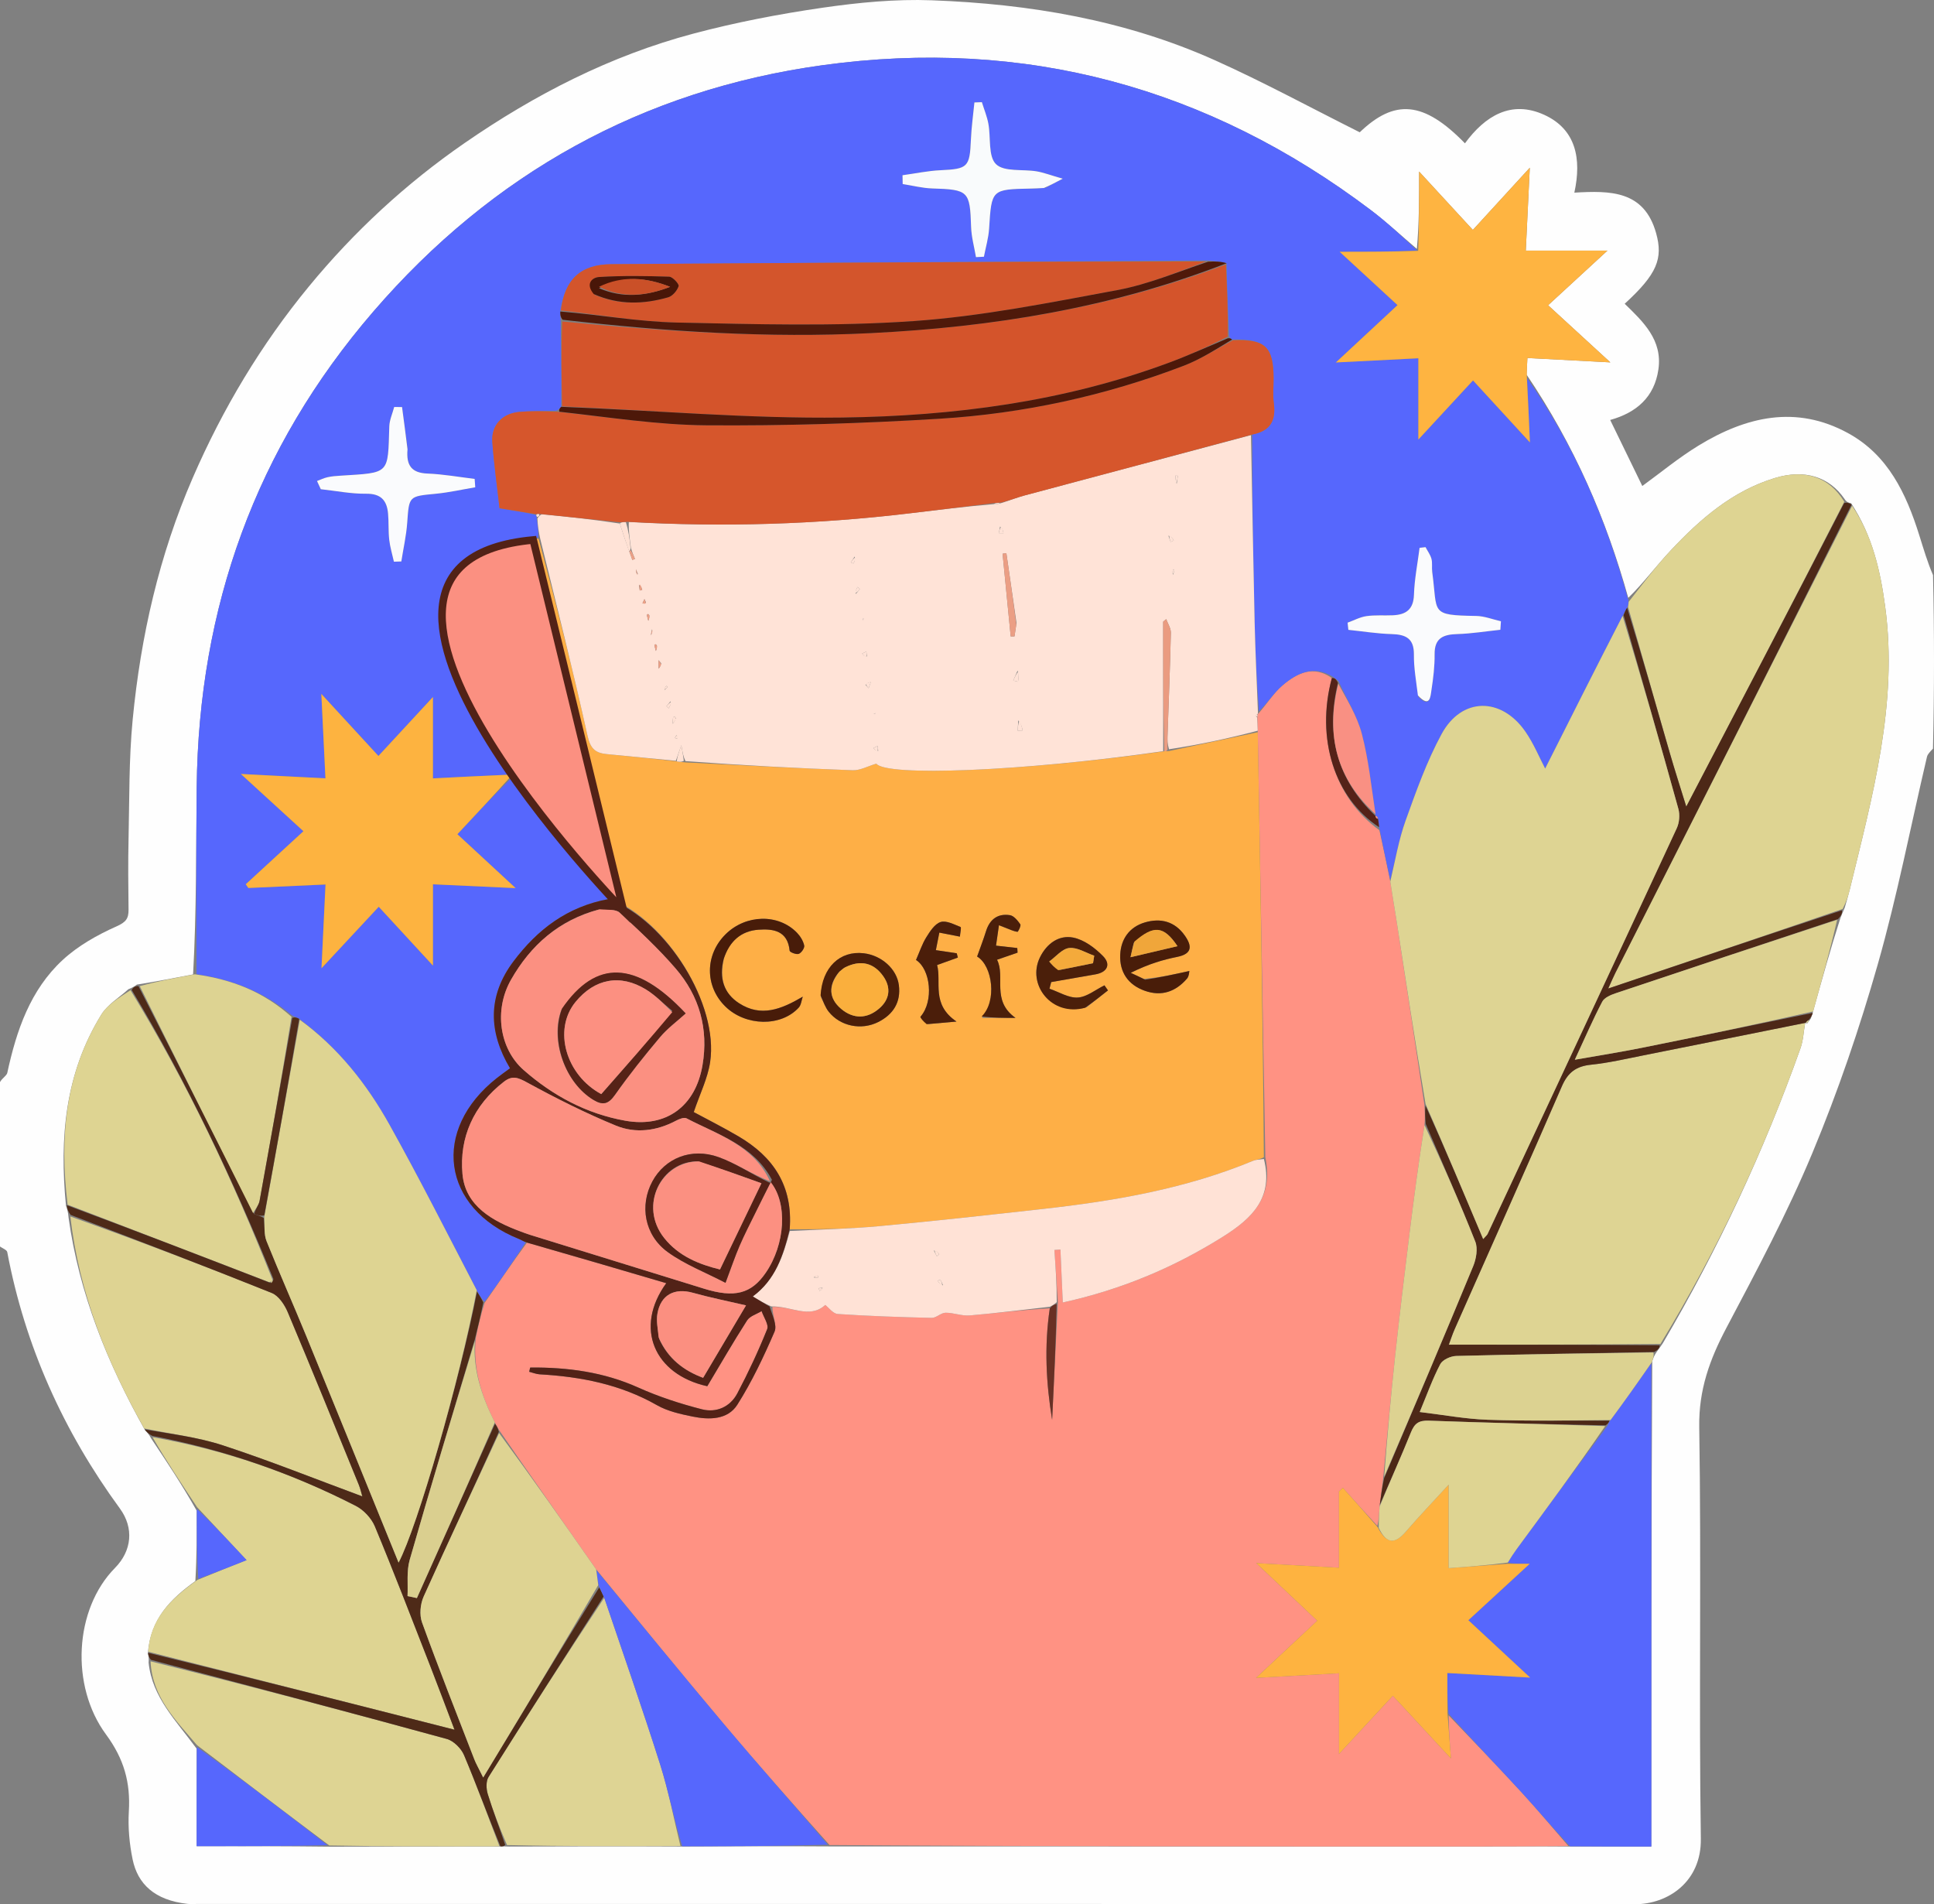 <svg xmlns:xlink="http://www.w3.org/1999/xlink" width="511.912" xmlns="http://www.w3.org/2000/svg" height="503.996" id="screenshot-2c732a3d-cf8c-808c-8001-ba50a16014c6" viewBox="0 0 511.912 503.996" style="-webkit-print-color-adjust: exact;" fill="none" version="1.1"><rect x="0" y="0" width="511.912" height="503.996" fill="#808080" stroke="none"/><g id="shape-2c732a3d-cf8c-808c-8001-ba50a16014c6" rx="0" ry="0"><g id="shape-2c732a3d-cf8c-808c-8001-ba4fb1af98b9"><g id="fills-2c732a3d-cf8c-808c-8001-ba4fb1af98b9"><path opacity="1" stroke="none" rx="0" ry="0" d="M0,286.379C0.666,285.258,1.768,284.7,1.932,283.939C4.354,272.741,8.003,262.006,16.609,254.054C20.657,250.314,25.756,247.447,30.826,245.188C33.363,244.058,34.056,243.108,34.025,240.702C33.946,234.537,33.884,228.367,34.024,222.204C34.266,211.617,34.1,200.978,35.117,190.459C37.253,168.384,42.141,146.918,51.024,126.45C58.971,108.14,69.137,91.151,81.783,75.79C93.713,61.297,107.434,48.599,122.957,37.872C141.625,24.972,161.579,14.736,183.527,8.902C194.721,5.927,206.178,3.721,217.646,2.057C227.209,0.669,236.992,-0.28,246.623,0.075C272.487,1.029,297.844,5.294,321.643,15.976C334.501,21.747,346.916,28.507,359.909,35.011C369.141,26.171,376.801,26.678,387.76,37.932C393.064,30.691,400.001,26.388,408.775,30.406C417.106,34.22,418.692,41.97,416.715,50.988C426.257,50.425,435.19,50.419,438.355,61.695C440.247,68.435,438.618,72.555,430.04,80.397C434.96,85.171,440.085,90,438.965,97.768C437.902,105.145,433.103,109.232,426.204,111.153C429.07,117.046,431.871,122.806,434.703,128.629C439.481,125.163,444.317,121.147,449.627,117.907C462.174,110.252,475.407,107.113,489.161,114.637C499.764,120.437,504.55,130.633,507.994,141.6C509.132,145.225,510.203,148.872,511.653,152.21C512,167.265,512,182.619,511.64,198.141C510.859,198.977,510.22,199.593,510.049,200.319C505.744,218.639,502.178,237.168,497.024,255.244C492.202,272.157,486.485,288.918,479.725,305.147C473.127,320.987,465.009,336.227,456.975,351.421C452.565,359.761,449.62,367.824,449.774,377.658C450.344,413.98,449.666,450.32,450.198,486.642C450.365,498.079,441.46,504.005,432.657,503.996C305.835,503.873,179.013,503.912,52.191,503.912C51.358,503.912,50.516,503.989,49.693,503.9C40.85,502.937,36.424,498.559,35.097,492.098C34.249,487.967,33.853,483.616,34.104,479.414C34.56,471.779,32.837,465.527,28.055,459.046C18.582,446.207,19.655,425.91,30.422,414.996C34.925,410.432,35.49,404.394,31.738,399.261C16.802,378.823,6.629,356.315,1.919,331.384C1.807,330.793,0.663,330.397,0,329.911C0,315.557,0,301.202,0,286.379ZM478.381,270.855C478.586,270.564,478.791,270.274,479.315,269.553C479.489,269.059,479.663,268.566,480.016,267.314C482.232,259.331,484.448,251.348,487.134,243.002C487.404,242.313,487.674,241.623,488.28,240.245C488.725,238.652,489.219,237.07,489.609,235.463C495.58,210.836,502.461,186.312,498.983,160.514C497.715,151.109,495.669,141.92,489.989,133.205C489.371,133.064,488.754,132.924,488.231,132.058C484.186,126.162,477.659,124.11,469.755,126.526C458.57,129.945,450.045,137.349,442.259,145.642C438.301,149.858,434.834,154.535,430.986,158.233C425.177,137.4,416.678,117.806,404.06,99.137C404.133,97.753,404.206,96.369,404.291,94.75C411.619,95.136,418.328,95.49,426.246,95.908C420.227,90.387,415.142,85.722,409.767,80.791C415.01,75.964,420.008,71.363,425.48,66.325C417.643,66.325,410.935,66.325,403.862,66.325C404.206,59.212,404.535,52.407,404.923,44.391C399.314,50.516,394.658,55.6,389.852,60.85C384.754,55.314,380.206,50.376,375.628,45.406C375.628,52.598,375.628,59.366,375.026,65.871C370.966,62.431,367.063,58.784,362.823,55.582C319.716,23.032,271.157,9.905,217.781,17.248C170.128,23.803,130.317,45.926,98.812,82.469C67.654,118.608,52.589,160.816,52.062,208.345C51.88,224.839,52.024,241.337,51.109,257.896C46.391,258.807,41.674,259.718,36.241,260.585C35.705,260.971,35.17,261.357,33.962,261.83C31.547,264.039,28.478,265.844,26.824,268.523C17.235,284.058,15.706,301.15,17.464,319.116C17.746,319.905,18.029,320.693,18.158,322.33C20.963,342.299,28.326,360.631,38.406,378.56C38.905,379.062,39.403,379.563,40.035,380.743C44.075,386.789,48.114,392.834,52.057,399.819C52.079,405.854,52.101,411.89,51.71,418.458C45.207,423.126,39.748,428.491,39.144,437.717C39.293,438.236,39.442,438.755,39.337,440.053C40.302,449.267,46.593,455.356,52.05,462.821C52.05,471.383,52.05,479.944,52.05,488.62C64.263,488.62,75.567,488.62,87.814,488.76C102.611,488.725,117.407,488.69,132.718,488.71C133.061,488.689,133.404,488.668,134.713,488.726C149.847,488.682,164.981,488.637,181.023,488.718C193.769,488.658,206.514,488.598,220.15,488.689C276.481,488.698,332.811,488.713,389.141,488.711C397.805,488.711,406.469,488.636,416.033,488.718C422.953,488.718,429.874,488.718,437.094,488.718C437.094,445.565,437.094,403.185,437.334,360.266C437.584,359.514,437.835,358.763,438.528,357.772C438.93,357.235,439.331,356.699,440.119,355.534C454.739,330.653,466.915,304.627,476.573,277.434C477.325,275.316,477.408,272.961,477.814,270.743C477.814,270.743,477.838,270.745,478.381,270.855ZZ" style="fill: rgb(254, 254, 254);"/></g></g><g id="shape-2c732a3d-cf8c-808c-8001-ba4fb1b1a2e7"><g id="fills-2c732a3d-cf8c-808c-8001-ba4fb1b1a2e7"><path opacity="1" stroke="none" rx="0" ry="0" d="M415.132,488.596C406.469,488.636,397.805,488.711,389.141,488.711C332.811,488.713,276.481,488.698,219.573,488.316C209.96,477.529,200.802,467.217,191.918,456.676C180.468,443.09,169.236,429.319,157.788,415.342C149.188,403.01,140.712,390.965,132.172,378.596C131.745,377.788,131.382,377.303,130.97,376.462C127.411,369.336,125.128,362.284,125.929,354.142C126.593,350.857,127.276,347.946,128.266,344.857C132.086,339.408,135.6,334.136,139.493,328.878C151.949,332.442,164.025,335.991,176.354,339.614C167.798,351.389,173.124,363.779,187.212,366.89C190.711,361.043,194.09,355.17,197.746,349.476C198.493,348.311,200.282,347.815,201.59,347.01C202.129,348.624,203.542,350.589,203.059,351.791C200.729,357.58,198.077,363.264,195.16,368.784C193.26,372.379,189.601,373.974,185.795,372.996C180.063,371.523,174.35,369.673,168.96,367.247C159.8,363.124,150.243,361.866,140.378,361.935C140.298,361.936,140.223,362.486,140.071,363.062C141.006,363.298,141.919,363.686,142.85,363.739C153.753,364.363,164.225,366.396,173.894,371.908C176.706,373.51,180.102,374.265,183.329,374.92C187.714,375.811,192.611,375.818,195.181,371.759C199.032,365.678,202.145,359.08,205.011,352.46C205.754,350.743,204.409,348.123,204.453,345.899C209.407,345.615,214.256,349.198,218.441,345.381C219.331,346.057,220.489,347.687,221.75,347.772C230.023,348.325,238.316,348.612,246.607,348.799C247.816,348.826,249.043,347.458,250.27,347.441C252.399,347.413,254.568,348.333,256.661,348.156C263.75,347.556,270.813,346.649,277.872,346.279C276.368,356.42,276.903,366.111,278.487,375.8C278.984,365.57,279.481,355.34,280.007,344.651C279.72,339.737,279.405,335.283,279.09,330.83C279.621,330.789,280.153,330.749,280.684,330.708C280.89,335.289,281.095,339.871,281.312,344.726C296.898,341.289,310.647,335.485,323.618,327.364C331.57,322.386,337.098,316.887,334.922,306.283C334.25,268.481,333.585,231.135,332.912,193.395C332.855,191.948,332.804,190.896,332.812,189.636C332.872,189.428,332.839,188.998,332.885,188.98C332.93,188.962,332.987,188.882,333.251,188.682C335.514,186.062,337.216,183.287,339.58,181.301C343.37,178.117,347.689,176.002,352.529,179.459C348.218,195.488,353.272,211.25,365.112,219.727C366.135,224.368,367.068,228.648,367.996,233.345C368.512,236.856,369.072,239.942,369.549,243.041C372.06,259.362,374.55,275.686,377.026,292.401C377.125,294.344,377.245,295.894,377.046,297.759C375.484,307.727,374.196,317.375,373.01,327.035C371.72,337.533,370.44,348.033,369.311,358.549C368.147,369.396,367.17,380.264,366.087,391.492C365.778,394.006,365.492,396.15,365.157,398.778C365.023,400.848,364.938,402.436,364.571,403.85C361.343,400.373,358.397,397.07,355.451,393.766C355.105,394.085,354.76,394.405,354.414,394.724C354.414,401.231,354.414,407.738,354.414,414.918C347.571,414.54,340.748,414.163,332.511,413.708C338.484,419.349,343.425,424.015,348.651,428.95C343.132,434.106,338.284,438.635,332.45,444.084C340.878,443.618,347.719,443.239,354.419,442.869C354.419,450.265,354.419,456.733,354.419,464.218C359.539,458.686,363.977,453.89,368.67,448.82C373.78,454.333,378.46,459.382,384.047,465.409C383.688,460.607,383.435,457.214,383.447,454.015C390.09,460.95,396.539,467.625,402.818,474.455C407.047,479.055,411.036,483.875,415.132,488.596ZZ" style="fill: rgb(255, 146, 131);"/></g></g><g id="shape-2c732a3d-cf8c-808c-8001-ba4fb1b36845"><g id="fills-2c732a3d-cf8c-808c-8001-ba4fb1b36845"><path opacity="1" stroke="none" rx="0" ry="0" d="M139.114,328.864C135.6,334.136,132.086,339.408,128.234,344.542C127.351,343.548,126.807,342.694,126.188,341.477C118.465,326.614,111.071,311.972,103.085,297.66C97.077,286.891,89.474,277.264,79.2,269.653C78.511,269.274,77.979,269.142,77.246,268.703C69.734,262.434,61.277,259.186,52.019,257.833C52.024,241.337,51.88,224.839,52.062,208.345C52.589,160.816,67.654,118.608,98.812,82.469C130.317,45.926,170.128,23.803,217.781,17.248C271.157,9.905,319.716,23.032,362.823,55.582C367.063,58.784,370.966,62.431,375.077,66.255C368.35,66.639,361.57,66.639,354.598,66.639C359.704,71.346,364.655,75.91,369.911,80.756C364.395,85.886,359.393,90.536,353.594,95.929C361.806,95.513,368.691,95.163,375.426,94.822C375.426,102.231,375.426,108.837,375.426,116.333C380.648,110.684,385.216,105.742,389.892,100.684C394.963,106.207,399.61,111.268,404.952,117.086C404.668,110.608,404.436,105.324,404.204,100.041C416.678,117.806,425.177,137.4,431.024,158.892C431.024,159.919,430.986,160.289,430.678,160.834C430.188,161.608,429.967,162.205,429.482,163.012C422.413,176.745,415.606,190.269,408.989,203.418C407.489,200.57,405.977,196.832,403.731,193.605C397.336,184.417,386.886,184.515,381.595,194.248C377.663,201.483,374.858,209.38,372.061,217.165C370.235,222.25,369.323,227.662,368.001,232.928C367.068,228.648,366.135,224.368,365.127,219.286C364.954,217.911,364.857,217.336,364.714,216.552C364.527,216.062,364.302,215.898,364.021,215.858C364.051,215.864,364.061,215.925,364.09,215.489C362.955,208.101,362.257,201.026,360.469,194.239C359.213,189.469,356.474,185.09,354.3,180.297C353.704,179.726,353.204,179.393,352.705,179.061C347.689,176.002,343.37,178.117,339.58,181.301C337.216,183.287,335.514,186.062,333.225,188.242C332.645,180.193,332.265,172.387,332.086,164.577C331.708,148.107,331.435,131.636,331.455,115.009C336.522,114.03,337.751,111.027,337.158,106.63C336.873,104.514,337.114,102.329,337.108,100.175C337.082,91.766,334.893,89.705,326.136,89.856C325.71,89.552,325.523,89.458,325.339,88.93C325.054,82.331,324.765,76.165,324.67,69.664C323.245,69.226,321.626,69.124,319.543,68.951C266.67,69.223,214.262,69.558,161.853,69.918C153.702,69.974,149.478,73.89,148.305,82.448C148.265,83.354,148.379,83.966,148.417,85.039C148.49,92.847,148.639,100.194,148.553,107.669C148.12,108.089,147.923,108.381,147.281,108.696C143.699,108.808,140.548,108.741,137.428,109.022C132.934,109.428,129.996,112.562,130.31,116.96C130.729,122.833,131.57,128.676,132.229,134.525C135.74,135.089,138.82,135.585,141.935,136.287C141.969,136.494,142.094,136.894,142.076,137.284C142.328,139.23,142.599,140.787,142.441,142.298C123.669,141.498,112.48,156.218,118.427,173.487C119.826,177.551,121.684,181.501,123.728,185.289C127.336,191.975,131.25,198.496,134.587,205.046C127.578,205.344,121.017,205.681,114.592,206.011C114.592,198.59,114.592,191.967,114.592,184.479C109.4,190.092,104.838,195.025,100.165,200.077C95.083,194.554,90.431,189.498,85.056,183.657C85.449,191.743,85.783,198.61,86.143,206.002C78.563,205.611,71.744,205.259,63.751,204.847C69.802,210.381,74.892,215.036,80.313,219.994C75.037,224.846,70.043,229.438,65.05,234.03C65.275,234.36,65.501,234.69,65.727,235.02C72.417,234.717,79.107,234.414,86.161,234.095C85.8,241.612,85.475,248.391,85.097,256.265C90.704,250.245,95.392,245.21,100.25,239.994C105.331,245.507,109.862,250.424,114.596,255.56C114.596,248.041,114.596,241.168,114.596,234.044C121.644,234.37,128.439,234.684,136.487,235.055C130.419,229.441,125.471,224.863,121.07,220.791C125.976,215.547,130.487,210.725,135.347,205.926C144.314,216.579,152.933,227.209,161.127,237.934C150.114,239.958,142.251,246.019,135.934,254.403C129.028,263.57,129.247,273.082,134.99,282.736C133.644,283.732,132.562,284.489,131.526,285.305C114.064,299.069,116.917,319.735,137.399,327.938C137.998,328.178,138.543,328.552,139.114,328.864ZM276.709,49.707C277.785,49.14,278.862,48.573,281.286,47.297C278.058,46.366,276.277,45.673,274.432,45.358C270.736,44.729,265.786,45.553,263.634,43.447C261.508,41.366,262.295,36.392,261.611,32.723C261.25,30.789,260.478,28.931,259.892,27.039C259.235,27.064,258.578,27.089,257.92,27.114C257.602,30.384,257.134,33.647,256.995,36.924C256.683,44.257,256.175,44.718,248.957,45.054C245.588,45.211,242.244,45.922,238.89,46.381C238.904,47.157,238.918,47.934,238.932,48.71C241.538,49.114,244.135,49.794,246.751,49.874C256.363,50.17,256.738,50.552,257.042,60.071C257.128,62.744,257.882,65.395,258.33,68.056C259.031,68.02,259.733,67.984,260.434,67.948C260.906,65.479,261.646,63.026,261.804,60.536C262.466,50.118,262.402,50.115,272.889,49.906C273.885,49.886,274.881,49.84,276.709,49.707ZM107.854,118.484C107.375,114.9,106.896,111.316,106.417,107.733C105.724,107.728,105.031,107.724,104.338,107.72C103.888,109.437,103.097,111.145,103.043,112.875C102.65,125.618,103.275,125.073,90.15,125.897C88.994,125.969,87.825,126.056,86.699,126.303C85.743,126.512,84.839,126.962,83.913,127.306C84.246,128.029,84.58,128.753,84.914,129.476C88.915,129.91,92.92,130.721,96.914,130.672C100.825,130.624,102.395,132.437,102.714,135.886C102.929,138.204,102.765,140.559,103.027,142.869C103.249,144.822,103.84,146.733,104.267,148.662C104.92,148.641,105.573,148.62,106.226,148.598C106.762,145.185,107.541,141.788,107.785,138.354C108.289,131.272,108.181,131.365,115.352,130.68C118.855,130.345,122.315,129.553,125.794,128.969C125.741,128.23,125.688,127.491,125.635,126.752C121.474,126.255,117.323,125.497,113.149,125.336C109.015,125.175,107.48,123.267,107.854,118.484ZM375.455,184.444C378.545,187.484,378.624,184.352,378.897,182.593C379.379,179.484,379.762,176.318,379.727,173.181C379.677,168.865,382.009,167.925,385.723,167.816C389.533,167.705,393.327,167.081,397.129,166.681C397.181,165.931,397.233,165.18,397.285,164.43C395.101,163.939,392.923,163.059,390.731,163.023C378.302,162.818,380.587,162.327,379.096,151.388C378.939,150.24,379.188,149.01,378.896,147.913C378.604,146.819,377.868,145.844,377.326,144.817C376.802,144.876,376.277,144.934,375.753,144.993C375.227,149.128,374.396,153.253,374.263,157.4C374.137,161.339,372.12,162.692,368.674,162.848C366.347,162.953,363.985,162.74,361.696,163.069C359.982,163.316,358.36,164.2,356.696,164.801C356.764,165.433,356.832,166.066,356.9,166.698C360.715,167.093,364.524,167.714,368.347,167.82C372.111,167.924,374.298,168.969,374.249,173.263C374.209,176.729,374.835,180.202,375.455,184.444ZZ" style="fill: rgb(86, 103, 253);"/></g></g><g id="shape-2c732a3d-cf8c-808c-8001-ba4fb1b3ebe2"><g id="fills-2c732a3d-cf8c-808c-8001-ba4fb1b3ebe2"><path opacity="1" stroke="none" rx="0" ry="0" d="M477.802,270.716C477.408,272.961,477.325,275.316,476.573,277.434C466.915,304.627,454.739,330.653,439.494,355.714C420.464,355.894,402.059,355.894,383.483,355.894C383.907,354.762,384.397,353.217,385.049,351.744C394.521,330.332,404.101,308.968,413.418,287.49C415.022,283.795,417.222,282.196,421.127,281.795C425.74,281.32,430.297,280.258,434.858,279.349C449.178,276.497,463.488,273.597,477.802,270.716ZZ" style="fill: rgb(222, 212, 147);"/></g></g><g id="shape-2c732a3d-cf8c-808c-8001-ba4fb1b43aed"><g id="fills-2c732a3d-cf8c-808c-8001-ba4fb1b43aed"><path opacity="1" stroke="none" rx="0" ry="0" d="M490.238,133.862C495.669,141.92,497.715,151.109,498.983,160.514C502.461,186.312,495.58,210.836,489.609,235.463C489.219,237.07,488.725,238.652,487.729,240.571C467.023,247.691,446.868,254.485,425.681,261.626C426.727,259.332,427.107,258.41,427.557,257.523C448.447,216.301,469.343,175.082,490.238,133.862ZZ" style="fill: rgb(222, 212, 146);"/></g></g><g id="shape-2c732a3d-cf8c-808c-8001-ba4fb1b47c56"><g id="fills-2c732a3d-cf8c-808c-8001-ba4fb1b47c56"><path opacity="1" stroke="none" rx="0" ry="0" d="M415.582,488.657C411.036,483.875,407.047,479.055,402.818,474.455C396.539,467.625,390.09,460.95,383.407,453.558C383.1,449.665,383.1,446.424,383.1,442.792C390.455,443.198,397.171,443.568,405.013,444.001C399.044,438.459,393.908,433.692,388.663,428.822C394.099,423.821,399.044,419.271,404.902,413.881C401.964,413.881,400.478,413.881,399.103,413.56C399.964,412.147,400.681,411.031,401.467,409.964C409.429,399.157,417.403,388.357,425.474,377.362C425.714,376.78,425.854,376.389,426.299,375.841C430.1,370.724,433.597,365.764,437.094,360.805C437.094,403.185,437.094,445.565,437.094,488.718C429.874,488.718,422.953,488.718,415.582,488.657ZZ" style="fill: rgb(86, 103, 253);"/></g></g><g id="shape-2c732a3d-cf8c-808c-8001-ba4fb1b498fb"><g id="fills-2c732a3d-cf8c-808c-8001-ba4fb1b498fb"><path opacity="1" stroke="none" rx="0" ry="0" d="M52.153,398.879C48.114,392.834,44.075,386.789,40.37,380.371C59.394,383.697,77.243,389.875,94.184,398.555C96.278,399.628,98.335,401.833,99.236,404.001C104.333,416.267,109.091,428.673,113.925,441.047C116.065,446.526,118.114,452.041,120.303,457.8C92.853,450.81,66.046,443.984,39.24,437.157C39.748,428.491,45.207,423.126,52.271,418.145C56.847,416.246,60.863,414.659,65.271,412.917C60.654,407.976,56.404,403.427,52.153,398.879ZZ" style="fill: rgb(222, 212, 146);"/></g></g><g id="shape-2c732a3d-cf8c-808c-8001-ba4fb1b4c590"><g id="fills-2c732a3d-cf8c-808c-8001-ba4fb1b4c590"><path opacity="1" stroke="none" rx="0" ry="0" d="M38.18,378.069C28.326,360.631,20.963,342.299,18.619,321.963C36.718,328.423,54.391,335.161,71.94,342.21C73.753,342.938,75.328,345.303,76.156,347.27C82.541,362.425,88.722,377.666,94.94,392.891C95.407,394.035,95.67,395.262,95.907,396.049C83.561,391.48,71.407,386.608,58.991,382.538C52.286,380.34,45.132,379.514,38.18,378.069ZZ" style="fill: rgb(222, 211, 146);"/></g></g><g id="shape-2c732a3d-cf8c-808c-8001-ba4fb1b51552"><g id="fills-2c732a3d-cf8c-808c-8001-ba4fb1b51552"><path opacity="1" stroke="none" rx="0" ry="0" d="M52.143,461.88C46.593,455.356,40.302,449.267,39.853,439.705C66.347,446.278,92.34,453.14,118.268,460.245C120.082,460.742,122.08,462.752,122.838,464.545C126.19,472.485,129.12,480.602,132.203,488.655C117.407,488.69,102.611,488.725,87.167,488.439C75.061,479.372,63.602,470.626,52.143,461.88ZZ" style="fill: rgb(222, 212, 147);"/></g></g><g id="shape-2c732a3d-cf8c-808c-8001-ba4fb1b5b9ec"><g id="fills-2c732a3d-cf8c-808c-8001-ba4fb1b5b9ec"><path opacity="1" stroke="none" rx="0" ry="0" d="M404.132,99.589C404.436,105.324,404.668,110.608,404.952,117.086C399.61,111.268,394.963,106.207,389.892,100.684C385.216,105.742,380.648,110.684,375.426,116.333C375.426,108.837,375.426,102.231,375.426,94.822C368.691,95.163,361.806,95.513,353.594,95.929C359.393,90.536,364.395,85.886,369.911,80.756C364.655,75.91,359.704,71.346,354.598,66.639C361.57,66.639,368.35,66.639,375.379,66.386C375.628,59.366,375.628,52.598,375.628,45.406C380.206,50.376,384.754,55.314,389.852,60.85C394.658,55.6,399.314,50.516,404.923,44.391C404.535,52.407,404.206,59.212,403.862,66.325C410.935,66.325,417.643,66.325,425.48,66.325C420.008,71.363,415.01,75.964,409.767,80.791C415.142,85.722,420.227,90.387,426.246,95.908C418.328,95.49,411.619,95.136,404.291,94.75C404.206,96.369,404.133,97.753,404.132,99.589ZZ" style="fill: rgb(254, 180, 65);"/></g></g><g id="shape-2c732a3d-cf8c-808c-8001-ba4fb1b5ce03"><g id="fills-2c732a3d-cf8c-808c-8001-ba4fb1b5ce03"><path opacity="1" stroke="none" rx="0" ry="0" d="M430.947,160.658C430.986,160.289,431.024,159.919,431.104,159.277C434.834,154.535,438.301,149.858,442.259,145.642C450.045,137.349,458.57,129.945,469.755,126.526C477.659,124.11,484.186,126.162,488.164,132.799C474.301,159.957,460.503,186.374,446.342,213.486C444.757,208.346,443.298,203.86,441.992,199.331C438.277,186.449,434.624,173.55,430.947,160.658ZZ" style="fill: rgb(222, 212, 146);"/></g></g><g id="shape-2c732a3d-cf8c-808c-8001-ba4fb1b63891"><g id="fills-2c732a3d-cf8c-808c-8001-ba4fb1b63891"><path opacity="1" stroke="none" rx="0" ry="0" d="M17.907,318.844C15.706,301.15,17.235,284.058,26.824,268.523C28.478,265.844,31.547,264.039,34.538,262.072C49.625,286.701,61.683,312.288,72.156,338.765C71.798,339.144,71.661,339.301,71.19,339.331C53.206,332.418,35.557,325.631,17.907,318.844ZZ" style="fill: rgb(222, 212, 146);"/></g></g><g id="shape-2c732a3d-cf8c-808c-8001-ba4fb1b65d7b"><g id="fills-2c732a3d-cf8c-808c-8001-ba4fb1b65d7b"><path opacity="1" stroke="none" rx="0" ry="0" d="M180.116,488.592C164.981,488.637,149.847,488.682,134.212,488.33C132.151,483.572,130.461,479.251,129.106,474.827C128.683,473.445,128.605,471.436,129.315,470.309C139.375,454.316,149.598,438.426,159.938,422.879C165.004,437.827,170.1,452.346,174.742,467.009C176.975,474.064,178.351,481.389,180.116,488.592ZZ" style="fill: rgb(222, 212, 148);"/></g></g><g id="shape-2c732a3d-cf8c-808c-8001-ba4fb1b72886"><g id="fills-2c732a3d-cf8c-808c-8001-ba4fb1b72886"><path opacity="1" stroke="none" rx="0" ry="0" d="M159.782,422.511C149.598,438.426,139.375,454.316,129.315,470.309C128.605,471.436,128.683,473.445,129.106,474.827C130.461,479.251,132.151,483.572,133.729,488.29C133.404,488.668,133.061,488.689,132.461,488.682C129.12,480.602,126.19,472.485,122.838,464.545C122.08,462.752,120.082,460.742,118.268,460.245C92.34,453.14,66.347,446.278,39.98,439.316C39.442,438.755,39.293,438.236,39.192,437.437C66.046,443.984,92.853,450.81,120.303,457.8C118.114,452.041,116.065,446.526,113.925,441.047C109.091,428.673,104.333,416.267,99.236,404.001C98.335,401.833,96.278,399.628,94.184,398.555C77.243,389.875,59.394,383.697,40.303,380.031C39.403,379.563,38.905,379.062,38.293,378.314C45.132,379.514,52.286,380.34,58.991,382.538C71.407,386.608,83.561,391.48,95.907,396.049C95.67,395.262,95.407,394.035,94.94,392.891C88.722,377.666,82.541,362.425,76.156,347.27C75.328,345.303,73.753,342.938,71.94,342.21C54.391,335.161,36.718,328.423,18.696,321.538C18.029,320.693,17.746,319.905,17.685,318.98C35.557,325.631,53.206,332.418,71.411,339.477C72.102,339.347,72.239,338.945,72.375,338.542C61.683,312.288,49.625,286.701,34.875,262.028C35.17,261.357,35.705,260.971,36.64,260.978C47.023,281.267,57.007,301.164,67.279,321.322C68.329,321.724,69.091,321.866,69.85,322.402C70.061,324.705,69.869,326.778,70.559,328.496C73.957,336.959,77.664,345.297,81.123,353.736C89.272,373.617,97.342,393.53,105.501,413.569C110.498,404.092,121.674,365.392,126.263,341.839C126.807,342.694,127.351,343.548,127.928,344.719C127.276,347.946,126.593,350.857,125.687,354.476C119.756,374.407,113.952,393.604,108.434,412.881C107.578,415.874,108.025,419.24,107.87,422.433C108.697,422.608,109.524,422.782,110.35,422.957C117.24,407.577,124.13,392.197,131.02,376.818C131.382,377.303,131.745,377.788,132.046,378.953C125.336,393.925,118.6,408.178,112.139,422.555C111.251,424.532,110.982,427.396,111.704,429.387C116.113,441.557,120.883,453.596,125.56,465.669C125.992,466.785,126.609,467.829,127.898,470.446C138.542,452.853,148.501,436.394,158.618,420.13C159.111,421.054,159.447,421.782,159.782,422.511ZZ" style="fill: rgb(78, 42, 24);"/></g></g><g id="shape-2c732a3d-cf8c-808c-8001-ba4fb1b7e44e"><g id="fills-2c732a3d-cf8c-808c-8001-ba4fb1b7e44e"><path opacity="1" stroke="none" rx="0" ry="0" d="M430.678,160.834C434.624,173.55,438.277,186.449,441.992,199.331C443.298,203.86,444.757,208.346,446.342,213.486C460.503,186.374,474.301,159.957,488.117,133.162C488.754,132.924,489.371,133.064,490.114,133.533C469.343,175.082,448.447,216.301,427.557,257.523C427.107,258.41,426.727,259.332,425.681,261.626C446.868,254.485,467.023,247.691,487.562,240.915C487.674,241.623,487.404,242.313,486.518,243.245C466.502,249.933,447.095,256.361,427.713,262.862C426.384,263.308,424.679,264.014,424.107,265.102C421.652,269.776,419.556,274.638,416.844,280.476C423.412,279.316,428.939,278.451,434.419,277.351C449.569,274.311,464.699,271.172,479.837,268.073C479.663,268.566,479.489,269.059,478.895,269.8C478.263,270.279,478.051,270.512,477.838,270.745C477.838,270.745,477.814,270.743,477.808,270.73C463.488,273.597,449.178,276.497,434.858,279.349C430.297,280.258,425.74,281.32,421.127,281.795C417.222,282.196,415.022,283.795,413.418,287.49C404.101,308.968,394.521,330.332,385.049,351.744C384.397,353.217,383.907,354.762,383.483,355.894C402.059,355.894,420.464,355.894,439.301,356.028C439.331,356.699,438.93,357.235,437.856,357.827C419.932,358.184,402.679,358.435,385.432,358.88C383.968,358.917,381.83,359.885,381.22,361.054C379.172,364.976,377.675,369.185,375.789,373.713C382.075,374.462,387.892,375.566,393.74,375.763C404.482,376.124,415.242,375.95,425.995,375.999C425.854,376.389,425.714,376.78,424.975,377.245C408.975,376.907,393.572,376.577,378.179,376.003C375.506,375.903,374.404,376.764,373.457,379.115C370.857,385.569,367.976,391.91,365.206,398.295C365.492,396.15,365.778,394.006,366.355,391.246C374.439,372.133,382.286,353.658,389.943,335.104C390.746,333.159,391.218,330.435,390.493,328.607C386.343,318.13,381.785,307.814,377.365,297.444C377.245,295.894,377.125,294.344,377.31,292.587C382.56,304.126,387.505,315.873,392.582,327.936C393.328,327.091,393.616,326.88,393.748,326.597C410.473,290.809,427.205,255.024,443.83,219.189C444.513,217.715,444.682,215.633,444.248,214.067C439.511,196.952,434.605,179.884,429.746,162.803C429.967,162.205,430.188,161.608,430.678,160.834ZZ" style="fill: rgb(77, 40, 23);"/></g></g><g id="shape-2c732a3d-cf8c-808c-8001-ba4fb1b82c5e"><g id="fills-2c732a3d-cf8c-808c-8001-ba4fb1b82c5e"><path opacity="1" stroke="none" rx="0" ry="0" d="M159.938,422.879C159.447,421.782,159.111,421.054,158.508,419.717C158.13,417.948,158.021,416.788,157.911,415.628C169.236,429.319,180.468,443.09,191.918,456.676C200.802,467.217,209.96,477.529,219.128,488.24C206.514,488.598,193.769,488.658,180.569,488.655C178.351,481.389,176.975,474.064,174.742,467.009C170.1,452.346,165.004,437.827,159.938,422.879ZZ" style="fill: rgb(86, 103, 253);"/></g></g><g id="shape-2c732a3d-cf8c-808c-8001-ba4fb1b8785f"><g id="fills-2c732a3d-cf8c-808c-8001-ba4fb1b8785f"><path opacity="1" stroke="none" rx="0" ry="0" d="M66.992,321.061C57.007,301.164,47.023,281.267,36.998,261C41.674,259.718,46.391,258.807,51.564,257.865C61.277,259.186,69.734,262.434,77.162,269.125C74.439,285.847,71.624,301.845,68.712,317.825C68.503,318.97,67.582,319.985,66.992,321.061ZZ" style="fill: rgb(221, 211, 146);"/></g></g><g id="shape-2c732a3d-cf8c-808c-8001-ba4fb1b87860"><g id="fills-2c732a3d-cf8c-808c-8001-ba4fb1b87860"><path opacity="1" stroke="none" rx="0" ry="0" d="M479.926,267.694C464.699,271.172,449.569,274.311,434.419,277.351C428.939,278.451,423.412,279.316,416.844,280.476C419.556,274.638,421.652,269.776,424.107,265.102C424.679,264.014,426.384,263.308,427.713,262.862C447.095,256.361,466.502,249.933,486.284,243.426C484.448,251.348,482.232,259.331,479.926,267.694ZZ" style="fill: rgb(221, 210, 145);"/></g></g><g id="shape-2c732a3d-cf8c-808c-8001-ba4fb1b8adbe"><g id="fills-2c732a3d-cf8c-808c-8001-ba4fb1b8adbe"><path opacity="1" stroke="none" rx="0" ry="0" d="M426.299,375.841C415.242,375.95,404.482,376.124,393.74,375.763C387.892,375.566,382.075,374.462,375.789,373.713C377.675,369.185,379.172,364.976,381.22,361.054C381.83,359.885,383.968,358.917,385.432,358.88C402.679,358.435,419.932,358.184,437.634,357.947C437.835,358.763,437.584,359.514,437.214,360.535C433.597,365.764,430.1,370.724,426.299,375.841ZZ" style="fill: rgb(220, 210, 145);"/></g></g><g id="shape-2c732a3d-cf8c-808c-8001-ba4fb1b8c182"><g id="fills-2c732a3d-cf8c-808c-8001-ba4fb1b8c182"><path opacity="1" stroke="none" rx="0" ry="0" d="M52.096,462.351C63.602,470.626,75.061,479.372,86.696,488.369C75.567,488.62,64.263,488.62,52.05,488.62C52.05,479.944,52.05,471.383,52.096,462.351ZZ" style="fill: rgb(86, 103, 253);"/></g></g><g id="shape-2c732a3d-cf8c-808c-8001-ba4fb1b90a33"><g id="fills-2c732a3d-cf8c-808c-8001-ba4fb1b90a33"><path opacity="1" stroke="none" rx="0" ry="0" d="M52.105,399.349C56.404,403.427,60.654,407.976,65.271,412.917C60.863,414.659,56.847,416.246,52.477,417.879C52.101,411.89,52.079,405.854,52.105,399.349ZZ" style="fill: rgb(86, 103, 253);"/></g></g><g id="shape-2c732a3d-cf8c-808c-8001-ba4fb1b90a34"><g id="fills-2c732a3d-cf8c-808c-8001-ba4fb1b90a34"><path opacity="1" stroke="none" rx="0" ry="0" d="M478.11,270.8C478.051,270.512,478.263,270.279,478.736,270.015C478.791,270.274,478.586,270.564,478.11,270.8ZZ" style="fill: rgb(222, 212, 147);"/></g></g><g id="shape-2c732a3d-cf8c-808c-8001-ba4fb1ba7a77"><g id="fills-2c732a3d-cf8c-808c-8001-ba4fb1ba7a77"><path opacity="1" stroke="none" rx="0" ry="0" d="M161.551,237.84C152.933,227.209,144.314,216.579,135.352,205.722C135.008,205.494,135.036,205.086,135.036,205.086C131.25,198.496,127.336,191.975,123.728,185.289C121.684,181.501,119.826,177.551,118.427,173.487C112.48,156.218,123.669,141.498,142.576,142.614C147.324,160.244,151.693,177.473,155.533,194.819C156.275,198.17,157.65,199.289,160.528,199.578C166.648,200.193,172.772,200.77,179.127,201.511C179.908,201.671,180.457,201.683,181.435,201.78C196.475,202.56,211.081,203.333,225.697,203.859C227.684,203.931,229.715,202.773,231.957,202.116C234.57,205.544,270.278,204.213,308.179,198.838C308.67,198.843,308.867,198.828,309.448,198.765C317.528,197.074,325.223,195.431,332.919,193.789C333.585,231.135,334.25,268.481,334.534,306.294C333.337,306.904,332.461,306.902,331.715,307.212C313.905,314.607,295.139,317.842,276.128,319.962C261.673,321.573,247.216,323.184,232.735,324.519C224.87,325.245,216.952,325.394,209.021,325.366C209.919,313.827,204.663,306.144,195.462,300.749C191.359,298.344,187.101,296.203,183.631,294.33C185.249,289.529,187.313,285.429,187.962,281.115C190.26,265.835,176.584,243.788,161.551,237.84ZM191.681,253.465C193.119,249.048,196.202,246.395,200.76,246.062C204.7,245.774,208.501,246.345,209.009,251.627C209.047,252.018,210.773,252.698,211.421,252.457C212.121,252.196,213.008,250.896,212.869,250.253C212.609,249.046,211.856,247.806,210.98,246.894C206.071,241.784,197.434,241.982,192.096,247.229C186.548,252.682,186.515,261.041,192.022,266.413C197.374,271.635,206.74,271.812,211.421,266.677C212.062,265.973,212.145,264.761,212.486,263.785C206.694,267.2,201.411,269.231,195.669,265.55C191.615,262.951,190.28,258.951,191.681,253.465ZM287.633,266.592C289.513,265.103,291.393,263.613,293.273,262.124C292.961,261.678,292.65,261.232,292.339,260.786C289.986,261.936,287.681,263.871,285.268,264.015C282.83,264.16,280.286,262.53,277.788,261.678C277.94,261.093,278.092,260.509,278.243,259.925C282.127,259.245,286.008,258.548,289.896,257.89C293.125,257.344,294.085,255.229,291.986,253.076C289.848,250.885,286.951,248.713,284.07,248.147C280.298,247.406,277.091,249.702,275.287,253.337C271.729,260.507,278.292,269.183,287.633,266.592ZM302.789,259.082C301.623,258.546,300.456,258.01,299.29,257.474C304.232,255.033,307.899,254.009,311.619,253.251C315.629,252.433,315.541,250.359,313.599,247.603C310.95,243.843,307.199,242.904,303.029,244.139C298.939,245.35,296.698,248.527,296.513,252.674C296.308,257.272,298.554,260.638,303.012,262.224C307.454,263.805,311.182,262.468,314.17,259.031C314.763,258.35,314.764,257.154,314.812,256.988C310.907,257.85,307.173,258.676,302.789,259.082ZM217.271,263.839C217.954,265.159,218.446,266.631,219.354,267.773C222.408,271.612,227.963,272.765,232.476,270.49C236.424,268.5,238.497,265.264,237.923,260.748C237.373,256.428,233.313,252.848,228.62,252.298C222.34,251.561,217.605,256.002,217.271,263.839ZM245.723,271.048C247.838,270.856,249.952,270.665,253.177,270.373C246.399,265.756,249.26,259.975,248.046,255.414C250.287,254.607,251.91,254.022,253.534,253.437C253.437,253.059,253.34,252.68,253.244,252.302C251.557,252.048,249.871,251.794,247.716,251.47C248.076,249.658,248.387,248.087,248.636,246.831C250.97,247.288,252.523,247.592,254.075,247.896C254.151,247.012,254.496,245.447,254.259,245.353C252.546,244.676,250.484,243.559,248.985,244.027C247.433,244.511,246.164,246.485,245.184,248.064C244.057,249.879,243.384,251.975,242.457,254.076C246.298,256.477,247.233,264.988,243.647,269.086C243.49,269.266,244.423,270.398,245.723,271.048ZM259.852,269.405C262.835,269.405,265.819,269.405,268.802,269.405C262.292,264.805,266.215,258.492,263.905,254.014C266.137,253.242,267.738,252.688,269.339,252.134C269.315,251.727,269.292,251.32,269.268,250.914C267.548,250.72,265.828,250.527,263.638,250.281C263.9,248.458,264.135,246.815,264.414,244.874C265.485,245.297,265.902,245.467,266.323,245.626C267.312,245.999,268.286,246.477,269.308,246.629C269.485,246.656,270.316,244.979,270.073,244.635C269.372,243.643,268.362,242.374,267.32,242.213C264.115,241.718,261.974,243.29,260.991,246.451C260.311,248.637,259.479,250.775,258.634,253.162C262.774,255.639,263.921,265.049,259.852,269.405ZZ" style="fill: rgb(254, 175, 70);"/></g></g><g id="shape-2c732a3d-cf8c-808c-8001-ba4fb1bbfc1d"><g id="fills-2c732a3d-cf8c-808c-8001-ba4fb1bbfc1d"><path opacity="1" stroke="none" rx="0" ry="0" d="M307.884,198.818C270.278,204.213,234.57,205.544,231.957,202.116C229.715,202.773,227.684,203.931,225.697,203.859C211.081,203.333,196.475,202.56,181.434,201.448C180.863,200.224,180.724,199.417,180.347,197.233C179.557,199.481,179.226,200.422,178.895,201.363C172.772,200.77,166.648,200.193,160.528,199.578C157.65,199.289,156.275,198.17,155.533,194.819C151.693,177.473,147.324,160.244,143.005,142.659C142.599,140.787,142.328,139.23,142.255,137.206C142.683,136.596,142.854,136.402,143.379,136.118C150.526,136.795,157.261,137.511,164.05,138.562C164.904,141.231,165.705,143.565,166.655,146.208C166.991,147.081,167.178,147.643,167.366,148.206C167.601,148.11,167.836,148.014,168.071,147.918C167.711,147.081,167.351,146.244,166.997,145.037C166.673,142.529,166.342,140.39,166.441,138.152C191.595,139.556,216.251,138.791,240.842,135.853C248.23,134.97,255.615,134.056,263.049,133.426C263.731,133.516,264.365,133.336,265.381,133.043C267.619,132.312,269.448,131.593,271.335,131.088C291.258,125.761,311.19,120.468,331.12,115.165C331.435,131.636,331.708,148.107,332.086,164.577C332.265,172.387,332.645,180.193,332.961,188.441C332.987,188.882,332.93,188.962,332.748,189.043C332.361,189.412,332.423,189.652,332.753,189.843C332.804,190.896,332.855,191.948,332.912,193.395C325.223,195.431,317.528,197.074,309.421,198.306C309.015,196.896,308.995,195.896,309.03,194.897C309.341,185.759,309.714,176.623,309.917,167.483C309.944,166.284,309.119,165.067,308.689,163.858C308.42,164.083,308.152,164.308,307.884,164.533C307.884,175.961,307.884,187.389,307.884,198.818ZM269.059,164.915C268.166,158.744,267.273,152.573,266.38,146.401C266.045,146.451,265.71,146.501,265.374,146.551C266.09,153.849,266.805,161.148,267.521,168.446C267.857,168.437,268.194,168.428,268.531,168.418C268.667,167.5,268.804,166.581,269.059,164.915ZM269.36,177.467C268.973,178.351,268.586,179.236,268.199,180.12C268.618,180.224,269.036,180.328,269.455,180.433C269.566,179.605,269.676,178.777,269.36,177.467ZM269.536,190.651C269.48,191.563,269.423,192.475,269.367,193.388C269.807,193.373,270.246,193.358,270.686,193.343C270.503,192.492,270.319,191.64,269.536,190.651ZM309.275,141.792C309.467,142.336,309.66,142.88,309.852,143.424C310.131,143.296,310.41,143.169,310.689,143.042C310.363,142.482,310.037,141.922,309.275,141.792ZM264.711,139.367C264.599,139.946,264.487,140.525,264.375,141.104C264.786,141.109,265.197,141.114,265.608,141.119C265.51,140.538,265.412,139.956,264.711,139.367ZM229.46,173.73C229.412,173.298,229.364,172.866,229.316,172.434C228.944,172.612,228.572,172.79,228.201,172.968C228.489,173.352,228.777,173.735,229.46,173.73ZM226.226,147.304C225.881,147.819,225.536,148.334,225.19,148.849C225.433,148.95,225.869,149.168,225.89,149.133C226.174,148.667,226.399,148.166,226.226,147.304ZM232.46,198.73C232.412,198.298,232.364,197.866,232.316,197.434C231.944,197.612,231.572,197.79,231.2,197.968C231.489,198.352,231.777,198.735,232.46,198.73ZM226.504,157.212C226.879,156.782,227.265,156.361,227.599,155.902C227.618,155.876,227.206,155.537,226.994,155.344C226.714,155.826,226.434,156.309,226.504,157.212ZM229.105,181.262C229.374,181.555,229.644,181.849,229.913,182.142C230.106,181.609,230.299,181.076,230.493,180.543C230.08,180.602,229.667,180.661,229.105,181.262ZM177.496,185.61C177.121,186.039,176.735,186.46,176.402,186.919C176.383,186.944,176.795,187.283,177.007,187.476C177.286,186.994,177.566,186.512,177.496,185.61ZM311.461,128.061C311.565,127.347,311.669,126.632,311.773,125.918C311.553,125.906,311.333,125.895,311.112,125.884C311.112,126.479,311.112,127.074,311.461,128.061ZM178.883,190.08C178.783,189.949,178.704,189.741,178.578,189.708C178.455,189.676,178.168,189.805,178.156,189.892C178.078,190.446,178.056,191.008,178.016,191.567C178.316,191.236,178.615,190.905,178.883,190.08ZM175.018,175.544C174.779,175.268,174.54,174.992,174.301,174.716C174.31,175.471,174.319,176.227,174.328,176.982C174.561,176.706,174.795,176.43,175.018,175.544ZM179.045,194.596C178.901,194.834,178.757,195.072,178.613,195.31C178.859,195.398,179.104,195.486,179.35,195.574C179.391,195.22,179.432,194.867,179.045,194.596ZM175.896,182.617C176.168,182.363,176.445,182.112,176.698,181.84C176.712,181.825,176.533,181.629,176.443,181.517C176.158,181.784,175.874,182.05,175.896,182.617ZM168.884,152.016C168.694,151.566,168.504,151.116,168.314,150.666C168.364,151.243,168.415,151.819,168.884,152.016ZM310.468,152.151C310.596,151.761,310.745,151.375,310.835,150.976C310.852,150.897,310.639,150.766,310.532,150.659C310.405,151.05,310.277,151.441,310.468,152.151ZM169.111,154.849C169.187,155.328,169.262,155.807,169.338,156.286C169.555,156.234,169.772,156.182,169.989,156.13C169.837,155.577,169.684,155.024,169.111,154.849ZM170.985,159.412C170.85,159.126,170.714,158.841,170.579,158.555C170.404,158.918,170.229,159.281,170.054,159.645C170.337,159.755,170.62,159.865,170.985,159.412ZM171.887,162.867C171.773,162.746,171.676,162.575,171.536,162.525C171.461,162.497,171.2,162.699,171.212,162.76C171.317,163.28,171.465,163.792,171.6,164.306C171.728,164.015,171.856,163.724,171.887,162.867ZM173.888,170.86C173.773,170.739,173.676,170.569,173.537,170.518C173.461,170.491,173.201,170.693,173.213,170.753C173.317,171.273,173.465,171.783,173.6,172.297C173.728,172.006,173.856,171.715,173.888,170.86ZM172.528,166.463C172.446,167.038,172.365,167.613,172.283,168.187C172.488,167.755,172.693,167.324,172.528,166.463ZM231.755,188.736C231.588,188.791,231.421,188.846,231.254,188.902C231.422,188.956,231.59,189.01,231.755,188.736ZM228.525,163.539C228.47,163.751,228.416,163.963,228.362,164.175C228.495,164.039,228.629,163.903,228.525,163.539ZZ" style="fill: rgb(255, 227, 215);"/></g></g><g id="shape-2c732a3d-cf8c-808c-8001-ba4fb1bc5fe8"><g id="fills-2c732a3d-cf8c-808c-8001-ba4fb1bc5fe8"><path opacity="1" stroke="none" rx="0" ry="0" d="M429.482,163.012C434.605,179.884,439.511,196.952,444.248,214.067C444.682,215.633,444.513,217.715,443.83,219.189C427.205,255.024,410.473,290.809,393.748,326.597C393.616,326.88,393.328,327.091,392.582,327.936C387.505,315.873,382.56,304.126,377.331,292.194C374.55,275.686,372.06,259.362,369.549,243.041C369.072,239.942,368.512,236.856,367.996,233.345C369.323,227.662,370.235,222.25,372.061,217.165C374.858,209.38,377.663,201.483,381.595,194.248C386.886,184.515,397.336,184.417,403.731,193.605C405.977,196.832,407.489,200.57,408.989,203.418C415.606,190.269,422.413,176.745,429.482,163.012ZZ" style="fill: rgb(222, 212, 147);"/></g></g><g id="shape-2c732a3d-cf8c-808c-8001-ba4fb1bcbd5f"><g id="fills-2c732a3d-cf8c-808c-8001-ba4fb1bcbd5f"><path opacity="1" stroke="none" rx="0" ry="0" d="M209.058,325.803C216.952,325.394,224.87,325.245,232.735,324.519C247.216,323.184,261.673,321.573,276.128,319.962C295.139,317.842,313.905,314.607,331.715,307.212C332.461,306.902,333.337,306.904,334.54,306.75C337.098,316.887,331.57,322.386,323.618,327.364C310.647,335.485,296.898,341.289,281.312,344.726C281.095,339.871,280.89,335.289,280.684,330.708C280.153,330.749,279.621,330.789,279.09,330.83C279.405,335.283,279.72,339.737,279.719,344.635C278.897,345.339,278.391,345.599,277.886,345.859C270.813,346.649,263.75,347.556,256.661,348.156C254.568,348.333,252.399,347.413,250.27,347.441C249.043,347.458,247.816,348.826,246.607,348.799C238.316,348.612,230.023,348.325,221.75,347.772C220.489,347.687,219.331,346.057,218.441,345.381C214.256,349.198,209.407,345.615,204.149,345.771C202.113,344.867,200.811,344.073,199.254,343.126C205.246,338.697,207.312,332.337,209.058,325.803ZM249.613,340.183C249.388,339.683,249.178,339.174,248.908,338.7C248.887,338.664,248.444,338.868,248.197,338.96C248.528,339.487,248.858,340.015,249.613,340.183ZM247.176,330.983C247.438,331.478,247.7,331.974,247.963,332.469C248.185,332.289,248.613,331.97,248.599,331.949C248.28,331.475,247.912,331.034,247.176,330.983ZM215.387,338.114C215.784,338.118,216.182,338.123,216.579,338.127C216.581,337.962,216.593,337.654,216.582,337.653C216.187,337.622,215.789,337.621,215.387,338.114ZM217.733,340.85C217.388,340.875,217.042,340.899,216.697,340.924C216.769,341.167,216.842,341.409,216.914,341.651C217.166,341.531,217.418,341.411,217.733,340.85ZZ" style="fill: rgb(255, 226, 214);"/></g></g><g id="shape-2c732a3d-cf8c-808c-8001-ba4fb1bd2c2e"><g id="fills-2c732a3d-cf8c-808c-8001-ba4fb1bd2c2e"><path opacity="1" stroke="none" rx="0" ry="0" d="M398.991,413.881C400.478,413.881,401.964,413.881,404.902,413.881C399.044,419.271,394.099,423.821,388.663,428.822C393.908,433.692,399.044,438.459,405.013,444.001C397.171,443.568,390.455,443.198,383.1,442.792C383.1,446.424,383.1,449.665,383.141,453.364C383.435,457.214,383.688,460.607,384.047,465.409C378.46,459.382,373.78,454.333,368.67,448.82C363.977,453.89,359.539,458.686,354.419,464.218C354.419,456.733,354.419,450.265,354.419,442.869C347.719,443.239,340.878,443.618,332.45,444.084C338.284,438.635,343.132,434.106,348.651,428.95C343.425,424.015,338.484,419.349,332.511,413.708C340.748,414.163,347.571,414.54,354.414,414.918C354.414,407.738,354.414,401.231,354.414,394.724C354.76,394.405,355.105,394.085,355.451,393.766C358.397,397.07,361.343,400.373,364.66,404.188C367.002,408.719,369.241,408.703,372.084,405.409C375.645,401.283,379.42,397.343,383.451,392.943C383.451,400.79,383.451,407.632,383.451,415.033C388.857,414.632,393.924,414.257,398.991,413.881ZZ" style="fill: rgb(254, 179, 64);"/></g></g><g id="shape-2c732a3d-cf8c-808c-8001-ba4fb1bd2c2f"><g id="fills-2c732a3d-cf8c-808c-8001-ba4fb1bd2c2f"><path opacity="1" stroke="none" rx="0" ry="0" d="M157.788,415.342C158.021,416.788,158.13,417.948,158.35,419.522C148.501,436.394,138.542,452.853,127.898,470.446C126.609,467.829,125.992,466.785,125.56,465.669C120.883,453.596,116.113,441.557,111.704,429.387C110.982,427.396,111.251,424.532,112.139,422.555C118.6,408.178,125.336,393.925,132.111,379.276C140.712,390.965,149.188,403.01,157.788,415.342ZZ" style="fill: rgb(222, 211, 146);"/></g></g><g id="shape-2c732a3d-cf8c-808c-8001-ba4fb1bd8d3e"><g id="fills-2c732a3d-cf8c-808c-8001-ba4fb1bd8d3e"><path opacity="1" stroke="none" rx="0" ry="0" d="M399.103,413.56C393.924,414.257,388.857,414.632,383.451,415.033C383.451,407.632,383.451,400.79,383.451,392.943C379.42,397.343,375.645,401.283,372.084,405.409C369.241,408.703,367.002,408.719,364.941,404.361C364.938,402.436,365.023,400.848,365.157,398.778C367.976,391.91,370.857,385.569,373.457,379.115C374.404,376.764,375.506,375.903,378.179,376.003C393.572,376.577,408.975,376.907,424.875,377.437C417.403,388.357,409.429,399.157,401.467,409.964C400.681,411.031,399.964,412.147,399.103,413.56ZZ" style="fill: rgb(222, 212, 146);"/></g></g><g id="shape-2c732a3d-cf8c-808c-8001-ba4fb1be0e86"><g id="fills-2c732a3d-cf8c-808c-8001-ba4fb1be0e86"><path opacity="1" stroke="none" rx="0" ry="0" d="M209.021,325.366C207.312,332.337,205.246,338.697,199.254,343.126C200.811,344.073,202.113,344.867,203.72,345.789C204.409,348.123,205.754,350.743,205.011,352.46C202.145,359.08,199.032,365.678,195.181,371.759C192.611,375.818,187.714,375.811,183.329,374.92C180.102,374.265,176.706,373.51,173.894,371.908C164.225,366.396,153.753,364.363,142.85,363.739C141.919,363.686,141.006,363.298,140.071,363.062C140.223,362.486,140.298,361.936,140.378,361.935C150.243,361.866,159.8,363.124,168.96,367.247C174.35,369.673,180.063,371.523,185.795,372.996C189.601,373.974,193.26,372.379,195.16,368.784C198.077,363.264,200.729,357.58,203.059,351.791C203.542,350.589,202.129,348.624,201.59,347.01C200.282,347.815,198.493,348.311,197.746,349.476C194.09,355.17,190.711,361.043,187.212,366.89C173.124,363.779,167.798,351.389,176.354,339.614C164.025,335.991,151.949,332.442,139.493,328.878C138.543,328.552,137.998,328.178,137.399,327.938C116.917,319.735,114.064,299.069,131.526,285.305C132.562,284.489,133.644,283.732,134.99,282.736C129.247,273.082,129.028,263.57,135.934,254.403C142.251,246.019,150.114,239.958,161.127,237.934C176.584,243.788,190.26,265.835,187.962,281.115C187.313,285.429,185.249,289.529,183.631,294.33C187.101,296.203,191.359,298.344,195.462,300.749C204.663,306.144,209.919,313.827,209.021,325.366ZM204.006,312.916C204.006,312.916,204.042,312.942,204.313,312.243C199.472,303.098,190.019,300.314,181.713,295.988C181.067,295.651,179.781,296.165,178.961,296.601C173.823,299.336,168.249,300.056,163.039,297.919C154.976,294.612,147.144,290.662,139.487,286.485C137.106,285.187,135.616,284.57,133.378,286.3C125.34,292.513,121.543,301.094,122.415,310.733C123.186,319.244,130.422,323.202,137.896,325.968C138.674,326.256,139.448,326.559,140.24,326.804C155.616,331.565,170.997,336.311,186.372,341.076C194.401,343.564,198.848,342.436,202.659,336.896C207.896,329.282,208.494,318.427,204.006,312.916ZM158.348,240.763C147.916,243.545,140.453,250.176,135.253,259.319C130.712,267.305,132.176,277.555,138.595,283.195C146.343,290.002,155.27,294.794,165.519,296.616C176.325,298.537,184.089,292.832,185.94,281.942C187.58,272.295,185.13,263.639,178.842,256.343C174.291,251.064,169.145,246.273,164.006,241.544C162.957,240.578,160.758,240.862,158.348,240.763ZM174.483,354.362C176.852,359.679,181.087,362.796,186.111,364.659C190.017,358.065,193.774,351.722,197.465,345.491C192.892,344.422,188.097,343.466,183.4,342.157C178.519,340.797,174.883,342.685,174.011,347.698C173.68,349.597,174.111,351.629,174.483,354.362ZZ" style="fill: rgb(82, 34, 23);"/></g></g><g id="shape-2c732a3d-cf8c-808c-8001-ba4fb1be4552"><g id="fills-2c732a3d-cf8c-808c-8001-ba4fb1be4552"><path opacity="1" stroke="none" rx="0" ry="0" d="M377.046,297.759C381.785,307.814,386.343,318.13,390.493,328.607C391.218,330.435,390.746,333.159,389.943,335.104C382.286,353.658,374.439,372.133,366.378,390.877C367.17,380.264,368.147,369.396,369.311,358.549C370.44,348.033,371.72,337.533,373.01,327.035C374.196,317.375,375.484,307.727,377.046,297.759ZZ" style="fill: rgb(221, 210, 145);"/></g></g><g id="shape-2c732a3d-cf8c-808c-8001-ba4fb1bebc41"><g id="fills-2c732a3d-cf8c-808c-8001-ba4fb1bebc41"><path opacity="1" stroke="none" rx="0" ry="0" d="M130.97,376.462C124.13,392.197,117.24,407.577,110.35,422.957C109.524,422.782,108.697,422.608,107.87,422.433C108.025,419.24,107.578,415.874,108.434,412.881C113.952,393.604,119.756,374.407,125.708,354.85C125.128,362.284,127.411,369.336,130.97,376.462ZZ" style="fill: rgb(218, 207, 143);"/></g></g><g id="shape-2c732a3d-cf8c-808c-8001-ba4fb1bebc42"><g id="fills-2c732a3d-cf8c-808c-8001-ba4fb1bebc42"><path opacity="1" stroke="none" rx="0" ry="0" d="M364.759,216.762C364.857,217.336,364.954,217.911,365.037,218.926C353.272,211.25,348.218,195.488,352.529,179.459C353.204,179.393,353.704,179.726,354.143,180.733C350.748,194.84,354.036,206.356,364.061,215.925C364.061,215.925,364.051,215.864,364.086,216.061C364.24,216.545,364.452,216.713,364.759,216.762ZZ" style="fill: rgb(85, 34, 24);"/></g></g><g id="shape-2c732a3d-cf8c-808c-8001-ba4fb1bec2f9"><g id="fills-2c732a3d-cf8c-808c-8001-ba4fb1bec2f9"><path opacity="1" stroke="none" rx="0" ry="0" d="M277.872,346.279C278.391,345.599,278.897,345.339,279.69,345.094C279.481,355.34,278.984,365.57,278.487,375.8C276.903,366.111,276.368,356.42,277.872,346.279ZZ" style="fill: rgb(105, 48, 36);"/></g></g><g id="shape-2c732a3d-cf8c-808c-8001-ba4fb1bec2fa"><g id="fills-2c732a3d-cf8c-808c-8001-ba4fb1bec2fa"><path opacity="1" stroke="none" rx="0" ry="0" d="M332.812,189.636C332.423,189.652,332.361,189.412,332.702,189.061C332.839,188.998,332.872,189.428,332.812,189.636ZZ" style="fill: rgb(254, 226, 214);"/></g></g><g id="shape-2c732a3d-cf8c-808c-8001-ba4fb1bf6237"><g id="fills-2c732a3d-cf8c-808c-8001-ba4fb1bf6237"><path opacity="1" stroke="none" rx="0" ry="0" d="M263.001,133.156C255.615,134.056,248.23,134.97,240.842,135.853C216.251,138.791,191.595,139.556,166.107,138.101C164.894,138.176,164.445,138.201,163.996,138.226C157.261,137.511,150.526,136.795,143.116,136.045C142.261,136.033,142.081,136.056,141.9,136.08C138.82,135.585,135.74,135.089,132.229,134.525C131.57,128.676,130.729,122.833,130.31,116.96C129.996,112.562,132.934,109.428,137.428,109.022C140.548,108.741,143.699,108.808,147.588,108.989C161.223,110.427,174.101,112.47,186.992,112.562C207.589,112.709,228.228,112.088,248.788,110.817C270.927,109.448,292.531,104.75,313.305,96.805C317.855,95.065,322.028,92.338,326.374,90.065C334.893,89.705,337.082,91.766,337.108,100.175C337.114,102.329,336.873,104.514,337.158,106.63C337.751,111.027,336.522,114.03,331.455,115.009C311.19,120.468,291.258,125.761,271.335,131.088C269.448,131.593,267.619,132.312,265.049,132.998C263.89,133.096,263.446,133.126,263.001,133.156ZZ" style="fill: rgb(214, 86, 44);"/></g></g><g id="shape-2c732a3d-cf8c-808c-8001-ba4fb1bfbd97"><g id="fills-2c732a3d-cf8c-808c-8001-ba4fb1bfbd97"><path opacity="1" stroke="none" rx="0" ry="0" d="M126.188,341.477C121.674,365.392,110.498,404.092,105.501,413.569C97.342,393.53,89.272,373.617,81.123,353.736C77.664,345.297,73.957,336.959,70.559,328.496C69.869,326.778,70.061,324.705,69.952,322.071C73.157,304.197,76.257,287.048,79.356,269.899C89.474,277.264,97.077,286.891,103.085,297.66C111.071,311.972,118.465,326.614,126.188,341.477ZZ" style="fill: rgb(222, 212, 146);"/></g></g><g id="shape-2c732a3d-cf8c-808c-8001-ba4fb1bff811"><g id="fills-2c732a3d-cf8c-808c-8001-ba4fb1bff811"><path opacity="1" stroke="none" rx="0" ry="0" d="M324.477,70C324.765,76.165,325.054,82.331,324.97,89.107C319.539,91.819,314.543,94.091,309.411,95.996C281.516,106.351,252.328,110.118,222.913,110.509C198.222,110.838,173.498,108.627,148.788,107.541C148.639,100.194,148.49,92.847,148.826,85.09C176.273,87.776,203.24,89.526,230.449,88.17C262.724,86.56,294.187,81.514,324.477,70ZZ" style="fill: rgb(212, 84, 43);"/></g></g><g id="shape-2c732a3d-cf8c-808c-8001-ba4fb1c05851"><g id="fills-2c732a3d-cf8c-808c-8001-ba4fb1c05851"><path opacity="1" stroke="none" rx="0" ry="0" d="M134.587,205.046C135.036,205.086,135.008,205.494,135.003,205.699C130.487,210.725,125.976,215.547,121.07,220.791C125.471,224.863,130.419,229.441,136.487,235.055C128.439,234.684,121.644,234.37,114.596,234.044C114.596,241.168,114.596,248.041,114.596,255.56C109.862,250.424,105.331,245.507,100.25,239.994C95.392,245.21,90.704,250.245,85.097,256.265C85.475,248.391,85.8,241.612,86.161,234.095C79.107,234.414,72.417,234.717,65.727,235.02C65.501,234.69,65.275,234.36,65.05,234.03C70.043,229.438,75.037,224.846,80.313,219.994C74.892,215.036,69.802,210.381,63.751,204.847C71.744,205.259,78.563,205.611,86.143,206.002C85.783,198.61,85.449,191.743,85.056,183.657C90.431,189.498,95.083,194.554,100.165,200.077C104.838,195.025,109.4,190.092,114.592,184.479C114.592,191.967,114.592,198.59,114.592,206.011C121.017,205.681,127.578,205.344,134.587,205.046ZZ" style="fill: rgb(253, 179, 64);"/></g></g><g id="shape-2c732a3d-cf8c-808c-8001-ba4fb1c09333"><g id="fills-2c732a3d-cf8c-808c-8001-ba4fb1c09333"><path opacity="1" stroke="none" rx="0" ry="0" d="M148.458,82.154C149.478,73.89,153.702,69.974,161.853,69.918C214.262,69.558,266.67,69.223,319.292,69.201C311.594,71.997,303.833,75.282,295.741,76.782C277.844,80.098,259.863,83.726,241.761,84.984C220.963,86.429,199.989,85.816,179.107,85.368C168.872,85.148,158.673,83.278,148.458,82.154ZM157.488,78.047C163.858,80.8,170.376,80.534,176.857,78.691C178.021,78.36,179.238,76.921,179.624,75.731C179.801,75.186,178.052,73.265,177.134,73.234C170.966,73.026,164.773,72.937,158.619,73.313C156.677,73.432,154.89,75.117,157.488,78.047ZZ" style="fill: rgb(211, 85, 44);"/></g></g><g id="shape-2c732a3d-cf8c-808c-8001-ba4fb1c0c9c3"><g id="fills-2c732a3d-cf8c-808c-8001-ba4fb1c0c9c3"><path opacity="1" stroke="none" rx="0" ry="0" d="M148.305,82.448C158.673,83.278,168.872,85.148,179.107,85.368C199.989,85.816,220.963,86.429,241.761,84.984C259.863,83.726,277.844,80.098,295.741,76.782C303.833,75.282,311.594,71.997,319.756,69.272C321.626,69.124,323.245,69.226,324.67,69.664C294.187,81.514,262.724,86.56,230.449,88.17C203.24,89.526,176.273,87.776,148.902,84.629C148.379,83.966,148.265,83.354,148.305,82.448ZZ" style="fill: rgb(79, 25, 10);"/></g></g><g id="shape-2c732a3d-cf8c-808c-8001-ba4fb1c114bc"><g id="fills-2c732a3d-cf8c-808c-8001-ba4fb1c114bc"><path opacity="1" stroke="none" rx="0" ry="0" d="M148.553,107.669C173.498,108.627,198.222,110.838,222.913,110.509C252.328,110.118,281.516,106.351,309.411,95.996C314.543,94.091,319.539,91.819,324.967,89.54C325.523,89.458,325.71,89.552,326.136,89.856C322.028,92.338,317.855,95.065,313.305,96.805C292.531,104.75,270.927,109.448,248.788,110.817C228.228,112.088,207.589,112.709,186.992,112.562C174.101,112.47,161.223,110.427,148.033,108.966C147.923,108.381,148.12,108.089,148.553,107.669ZZ" style="fill: rgb(77, 24, 9);"/></g></g><g id="shape-2c732a3d-cf8c-808c-8001-ba4fb1c16a25"><g id="fills-2c732a3d-cf8c-808c-8001-ba4fb1c16a25"><path opacity="1" stroke="none" rx="0" ry="0" d="M276.293,49.756C274.881,49.84,273.885,49.886,272.889,49.906C262.402,50.115,262.466,50.118,261.804,60.536C261.646,63.026,260.906,65.479,260.434,67.948C259.733,67.984,259.031,68.02,258.33,68.056C257.882,65.395,257.128,62.744,257.042,60.071C256.738,50.552,256.363,50.17,246.751,49.874C244.135,49.794,241.538,49.114,238.932,48.71C238.918,47.934,238.904,47.157,238.89,46.381C242.244,45.922,245.588,45.211,248.957,45.054C256.175,44.718,256.683,44.257,256.995,36.924C257.134,33.647,257.602,30.384,257.92,27.114C258.578,27.089,259.235,27.064,259.892,27.039C260.478,28.931,261.25,30.789,261.611,32.723C262.295,36.392,261.508,41.366,263.634,43.447C265.786,45.553,270.736,44.729,274.432,45.358C276.277,45.673,278.058,46.366,281.286,47.297C278.862,48.573,277.785,49.14,276.293,49.756ZZ" style="fill: rgb(249, 251, 252);"/></g></g><g id="shape-2c732a3d-cf8c-808c-8001-ba4fb1c1a6eb"><g id="fills-2c732a3d-cf8c-808c-8001-ba4fb1c1a6eb"><path opacity="1" stroke="none" rx="0" ry="0" d="M107.865,118.928C107.48,123.267,109.015,125.175,113.149,125.336C117.323,125.497,121.474,126.255,125.635,126.752C125.688,127.491,125.741,128.23,125.794,128.969C122.315,129.553,118.855,130.345,115.352,130.68C108.181,131.365,108.289,131.272,107.785,138.354C107.541,141.788,106.762,145.185,106.226,148.598C105.573,148.62,104.92,148.641,104.267,148.662C103.84,146.733,103.249,144.822,103.027,142.869C102.765,140.559,102.929,138.204,102.714,135.886C102.395,132.437,100.825,130.624,96.914,130.672C92.92,130.721,88.915,129.91,84.914,129.476C84.58,128.753,84.246,128.029,83.913,127.306C84.839,126.962,85.743,126.512,86.699,126.303C87.825,126.056,88.994,125.969,90.15,125.897C103.275,125.073,102.65,125.618,103.043,112.875C103.097,111.145,103.888,109.437,104.338,107.72C105.031,107.724,105.724,107.728,106.417,107.733C106.896,111.316,107.375,114.9,107.865,118.928ZZ" style="fill: rgb(250, 251, 253);"/></g></g><g id="shape-2c732a3d-cf8c-808c-8001-ba4fb1c1f07c"><g id="fills-2c732a3d-cf8c-808c-8001-ba4fb1c1f07c"><path opacity="1" stroke="none" rx="0" ry="0" d="M375.31,184.058C374.835,180.202,374.209,176.729,374.249,173.263C374.298,168.969,372.111,167.924,368.347,167.82C364.524,167.714,360.715,167.093,356.9,166.698C356.832,166.066,356.764,165.433,356.696,164.801C358.36,164.2,359.982,163.316,361.696,163.069C363.985,162.74,366.347,162.953,368.674,162.848C372.12,162.692,374.137,161.339,374.263,157.4C374.396,153.253,375.227,149.128,375.753,144.993C376.277,144.934,376.802,144.876,377.326,144.817C377.868,145.844,378.604,146.819,378.896,147.913C379.188,149.01,378.939,150.24,379.096,151.388C380.587,162.327,378.302,162.818,390.731,163.023C392.923,163.059,395.101,163.939,397.285,164.43C397.233,165.18,397.181,165.931,397.129,166.681C393.327,167.081,389.533,167.705,385.723,167.816C382.009,167.925,379.677,168.865,379.727,173.181C379.762,176.318,379.379,179.484,378.897,182.593C378.624,184.352,378.545,187.484,375.31,184.058ZZ" style="fill: rgb(250, 251, 253);"/></g></g><g id="shape-2c732a3d-cf8c-808c-8001-ba4fb1c21feb"><g id="fills-2c732a3d-cf8c-808c-8001-ba4fb1c21feb"><path opacity="1" stroke="none" rx="0" ry="0" d="M364.09,215.489C354.036,206.356,350.748,194.84,354.239,180.973C356.474,185.09,359.213,189.469,360.469,194.239C362.257,201.026,362.955,208.101,364.09,215.489ZZ" style="fill: rgb(249, 144, 131);"/></g></g><g id="shape-2c732a3d-cf8c-808c-8001-ba4fb1c27f6f"><g id="fills-2c732a3d-cf8c-808c-8001-ba4fb1c27f6f"><path opacity="1" stroke="none" rx="0" ry="0" d="M79.2,269.653C76.257,287.048,73.157,304.197,69.955,321.677C69.091,321.866,68.329,321.724,67.279,321.322C67.582,319.985,68.503,318.97,68.712,317.825C71.624,301.845,74.439,285.847,77.362,269.431C77.979,269.142,78.511,269.274,79.2,269.653ZZ" style="fill: rgb(81, 45, 26);"/></g></g><g id="shape-2c732a3d-cf8c-808c-8001-ba4fb1c2bd3f"><g id="fills-2c732a3d-cf8c-808c-8001-ba4fb1c2bd3f"><path opacity="1" stroke="none" rx="0" ry="0" d="M141.935,136.287C142.081,136.056,142.261,136.033,142.704,136.083C142.854,136.402,142.683,136.596,142.273,136.816C142.094,136.894,141.969,136.494,141.935,136.287ZZ" style="fill: rgb(255, 225, 212);"/></g></g><g id="shape-2c732a3d-cf8c-808c-8001-ba4fb1c2bd40"><g id="fills-2c732a3d-cf8c-808c-8001-ba4fb1c2bd40"><path opacity="1" stroke="none" rx="0" ry="0" d="M364.714,216.552C364.452,216.713,364.24,216.545,364.056,216.055C364.302,215.898,364.527,216.062,364.714,216.552ZZ" style="fill: rgb(249, 144, 131);"/></g></g><g id="shape-2c732a3d-cf8c-808c-8001-ba4fb1c2f137"><g id="fills-2c732a3d-cf8c-808c-8001-ba4fb1c2f137"><path opacity="1" stroke="none" rx="0" ry="0" d="M72.156,338.765C72.239,338.945,72.102,339.347,71.744,339.603C71.661,339.301,71.798,339.144,72.156,338.765ZZ" style="fill: rgb(222, 212, 146);"/></g></g><g id="shape-2c732a3d-cf8c-808c-8001-ba4fb1c3039f"><g id="fills-2c732a3d-cf8c-808c-8001-ba4fb1c3039f"><path opacity="1" stroke="none" rx="0" ry="0" d="M191.544,253.84C190.28,258.951,191.615,262.951,195.669,265.55C201.411,269.231,206.694,267.2,212.486,263.785C212.145,264.761,212.062,265.973,211.421,266.677C206.74,271.812,197.374,271.635,192.022,266.413C186.515,261.041,186.548,252.682,192.096,247.229C197.434,241.982,206.071,241.784,210.98,246.894C211.856,247.806,212.609,249.046,212.869,250.253C213.008,250.896,212.121,252.196,211.421,252.457C210.773,252.698,209.047,252.018,209.009,251.627C208.501,246.345,204.7,245.774,200.76,246.062C196.202,246.395,193.119,249.048,191.544,253.84ZZ" style="fill: rgb(72, 28, 9);"/></g></g><g id="shape-2c732a3d-cf8c-808c-8001-ba4fb1c36c13"><g id="fills-2c732a3d-cf8c-808c-8001-ba4fb1c36c13"><path opacity="1" stroke="none" rx="0" ry="0" d="M287.241,266.713C278.292,269.183,271.729,260.507,275.287,253.337C277.091,249.702,280.298,247.406,284.07,248.147C286.951,248.713,289.848,250.885,291.986,253.076C294.085,255.229,293.125,257.344,289.896,257.89C286.008,258.548,282.127,259.245,278.243,259.925C278.092,260.509,277.94,261.093,277.788,261.678C280.286,262.53,282.83,264.16,285.268,264.015C287.681,263.871,289.986,261.936,292.339,260.786C292.65,261.232,292.961,261.678,293.273,262.124C291.393,263.613,289.513,265.103,287.241,266.713ZM280.504,256.724C283.441,256.126,286.378,255.529,289.314,254.931C289.422,254.268,289.529,253.604,289.636,252.941C287.426,252.187,285.136,250.681,283.028,250.903C281.154,251.1,279.481,253.212,277.72,254.479C278.381,255.259,279.042,256.039,280.504,256.724ZZ" style="fill: rgb(75, 31, 10);"/></g></g><g id="shape-2c732a3d-cf8c-808c-8001-ba4fb1c382a9"><g id="fills-2c732a3d-cf8c-808c-8001-ba4fb1c382a9"><path opacity="1" stroke="none" rx="0" ry="0" d="M303.113,259.292C307.173,258.676,310.907,257.85,314.812,256.988C314.764,257.154,314.763,258.35,314.17,259.031C311.182,262.468,307.454,263.805,303.012,262.224C298.554,260.638,296.308,257.272,296.513,252.674C296.698,248.527,298.939,245.35,303.029,244.139C307.199,242.904,310.95,243.843,313.599,247.603C315.541,250.359,315.629,252.433,311.619,253.251C307.899,254.009,304.232,255.033,299.29,257.474C300.456,258.01,301.623,258.546,303.113,259.292ZM300.072,249.547C299.85,250.559,299.627,251.571,299.237,253.343C303.755,252.281,307.561,251.387,311.671,250.421C308.007,244.976,305.376,244.787,300.072,249.547ZZ" style="fill: rgb(73, 29, 9);"/></g></g><g id="shape-2c732a3d-cf8c-808c-8001-ba4fb1c3c6cb"><g id="fills-2c732a3d-cf8c-808c-8001-ba4fb1c3c6cb"><path opacity="1" stroke="none" rx="0" ry="0" d="M217.2,263.457C217.605,256.002,222.34,251.561,228.62,252.298C233.313,252.848,237.373,256.428,237.923,260.748C238.497,265.264,236.424,268.5,232.476,270.49C227.963,272.765,222.408,271.612,219.354,267.773C218.446,266.631,217.954,265.159,217.2,263.457ZM221.965,257.389C219.193,260.842,219.341,264.257,222.699,267.058C225.896,269.724,229.492,269.692,232.705,266.923C235.504,264.511,235.91,261.427,233.821,258.426C231.278,254.772,227.774,254.003,223.746,256.003C223.305,256.222,222.925,256.565,221.965,257.389ZZ" style="fill: rgb(74, 30, 9);"/></g></g><g id="shape-2c732a3d-cf8c-808c-8001-ba4fb1c42339"><g id="fills-2c732a3d-cf8c-808c-8001-ba4fb1c42339"><path opacity="1" stroke="none" rx="0" ry="0" d="M245.286,271.067C244.423,270.398,243.49,269.266,243.647,269.086C247.233,264.988,246.298,256.477,242.457,254.076C243.384,251.975,244.057,249.879,245.184,248.064C246.164,246.485,247.433,244.511,248.985,244.027C250.484,243.559,252.546,244.676,254.259,245.353C254.496,245.447,254.151,247.012,254.075,247.896C252.523,247.592,250.97,247.288,248.636,246.831C248.387,248.087,248.076,249.658,247.716,251.47C249.871,251.794,251.557,252.048,253.244,252.302C253.34,252.68,253.437,253.059,253.534,253.437C251.91,254.022,250.287,254.607,248.046,255.414C249.26,259.975,246.399,265.756,253.177,270.373C249.952,270.665,247.838,270.856,245.286,271.067ZZ" style="fill: rgb(75, 30, 10);"/></g></g><g id="shape-2c732a3d-cf8c-808c-8001-ba4fb1c4b335"><g id="fills-2c732a3d-cf8c-808c-8001-ba4fb1c4b335"><path opacity="1" stroke="none" rx="0" ry="0" d="M259.823,269.023C263.921,265.049,262.774,255.639,258.634,253.162C259.479,250.775,260.311,248.637,260.991,246.451C261.974,243.29,264.115,241.718,267.32,242.213C268.362,242.374,269.372,243.643,270.073,244.635C270.316,244.979,269.485,246.656,269.308,246.629C268.286,246.477,267.312,245.999,266.323,245.626C265.902,245.467,265.485,245.297,264.414,244.874C264.135,246.815,263.9,248.458,263.638,250.281C265.828,250.527,267.548,250.72,269.268,250.914C269.292,251.32,269.315,251.727,269.339,252.134C267.738,252.688,266.137,253.242,263.905,254.014C266.215,258.492,262.292,264.805,268.802,269.405C265.819,269.405,262.835,269.405,259.823,269.023ZZ" style="fill: rgb(75, 31, 10);"/></g></g><g id="shape-2c732a3d-cf8c-808c-8001-ba4fb1c4b336"><g id="fills-2c732a3d-cf8c-808c-8001-ba4fb1c4b336"><path opacity="1" stroke="none" rx="0" ry="0" d="M308.179,198.838C307.884,187.389,307.884,175.961,307.884,164.533C308.152,164.308,308.42,164.083,308.689,163.858C309.119,165.067,309.944,166.284,309.917,167.483C309.714,176.623,309.341,185.759,309.03,194.897C308.995,195.896,309.015,196.896,309.036,198.355C308.867,198.828,308.67,198.843,308.179,198.838ZZ" style="fill: rgb(234, 155, 128);"/></g></g><g id="shape-2c732a3d-cf8c-808c-8001-ba4fb1c4ff55"><g id="fills-2c732a3d-cf8c-808c-8001-ba4fb1c4ff55"><path opacity="1" stroke="none" rx="0" ry="0" d="M179.127,201.511C179.226,200.422,179.557,199.481,180.347,197.233C180.724,199.417,180.863,200.224,181.004,201.362C180.457,201.683,179.908,201.671,179.127,201.511ZZ" style="fill: rgb(255, 225, 212);"/></g></g><g id="shape-2c732a3d-cf8c-808c-8001-ba4fb1c511c6"><g id="fills-2c732a3d-cf8c-808c-8001-ba4fb1c511c6"><path opacity="1" stroke="none" rx="0" ry="0" d="M269,165.289C268.804,166.581,268.667,167.5,268.531,168.418C268.194,168.428,267.857,168.437,267.521,168.446C266.805,161.148,266.09,153.849,265.374,146.551C265.71,146.501,266.045,146.451,266.38,146.401C267.273,152.573,268.166,158.744,269,165.289ZZ" style="fill: rgb(235, 158, 132);"/></g></g><g id="shape-2c732a3d-cf8c-808c-8001-ba4fb1c511c7"><g id="fills-2c732a3d-cf8c-808c-8001-ba4fb1c511c7"><path opacity="1" stroke="none" rx="0" ry="0" d="M164.05,138.562C164.445,138.201,164.894,138.176,165.677,138.201C166.342,140.39,166.673,142.529,166.914,145.197C166.824,145.728,166.506,145.898,166.506,145.898C165.705,143.565,164.904,141.231,164.05,138.562ZZ" style="fill: rgb(255, 225, 212);"/></g></g><g id="shape-2c732a3d-cf8c-808c-8001-ba4fb1c5654e"><g id="fills-2c732a3d-cf8c-808c-8001-ba4fb1c5654e"><path opacity="1" stroke="none" rx="0" ry="0" d="M269.574,177.708C269.676,178.777,269.566,179.605,269.455,180.433C269.036,180.328,268.618,180.224,268.199,180.12C268.586,179.236,268.973,178.351,269.574,177.708ZZ" style="fill: rgb(255, 226, 214);"/></g></g><g id="shape-2c732a3d-cf8c-808c-8001-ba4fb1c5654f"><g id="fills-2c732a3d-cf8c-808c-8001-ba4fb1c5654f"><path opacity="1" stroke="none" rx="0" ry="0" d="M269.836,190.72C270.319,191.64,270.503,192.492,270.686,193.343C270.246,193.358,269.807,193.373,269.367,193.388C269.423,192.475,269.48,191.563,269.836,190.72ZZ" style="fill: rgb(255, 226, 214);"/></g></g><g id="shape-2c732a3d-cf8c-808c-8001-ba4fb1c58727"><g id="fills-2c732a3d-cf8c-808c-8001-ba4fb1c58727"><path opacity="1" stroke="none" rx="0" ry="0" d="M309.493,141.577C310.037,141.922,310.363,142.482,310.689,143.042C310.41,143.169,310.131,143.296,309.852,143.424C309.66,142.88,309.467,142.336,309.493,141.577ZZ" style="fill: rgb(254, 226, 214);"/></g></g><g id="shape-2c732a3d-cf8c-808c-8001-ba4fb1c5fdb7"><g id="fills-2c732a3d-cf8c-808c-8001-ba4fb1c5fdb7"><path opacity="1" stroke="none" rx="0" ry="0" d="M265.013,139.37C265.412,139.956,265.51,140.538,265.608,141.119C265.197,141.114,264.786,141.109,264.375,141.104C264.487,140.525,264.599,139.946,265.013,139.37ZZ" style="fill: rgb(255, 226, 214);"/></g></g><g id="shape-2c732a3d-cf8c-808c-8001-ba4fb1c60b67"><g id="fills-2c732a3d-cf8c-808c-8001-ba4fb1c60b67"><path opacity="1" stroke="none" rx="0" ry="0" d="M229.262,173.924C228.777,173.735,228.489,173.352,228.201,172.968C228.572,172.79,228.944,172.612,229.316,172.434C229.364,172.866,229.412,173.298,229.262,173.924ZZ" style="fill: rgb(255, 226, 214);"/></g></g><g id="shape-2c732a3d-cf8c-808c-8001-ba4fb1c60b68"><g id="fills-2c732a3d-cf8c-808c-8001-ba4fb1c60b68"><path opacity="1" stroke="none" rx="0" ry="0" d="M226.433,147.489C226.399,148.166,226.174,148.667,225.89,149.133C225.869,149.168,225.433,148.95,225.19,148.849C225.536,148.334,225.881,147.819,226.433,147.489ZZ" style="fill: rgb(255, 226, 214);"/></g></g><g id="shape-2c732a3d-cf8c-808c-8001-ba4fb1c66343"><g id="fills-2c732a3d-cf8c-808c-8001-ba4fb1c66343"><path opacity="1" stroke="none" rx="0" ry="0" d="M232.262,198.924C231.777,198.735,231.489,198.352,231.2,197.968C231.572,197.79,231.944,197.612,232.316,197.434C232.364,197.866,232.412,198.298,232.262,198.924ZZ" style="fill: rgb(255, 226, 214);"/></g></g><g id="shape-2c732a3d-cf8c-808c-8001-ba4fb1c69305"><g id="fills-2c732a3d-cf8c-808c-8001-ba4fb1c69305"><path opacity="1" stroke="none" rx="0" ry="0" d="M226.329,157.002C226.434,156.309,226.714,155.826,226.994,155.344C227.206,155.537,227.618,155.876,227.599,155.902C227.265,156.361,226.879,156.782,226.329,157.002ZZ" style="fill: rgb(255, 226, 214);"/></g></g><g id="shape-2c732a3d-cf8c-808c-8001-ba4fb1c69306"><g id="fills-2c732a3d-cf8c-808c-8001-ba4fb1c69306"><path opacity="1" stroke="none" rx="0" ry="0" d="M229.18,180.991C229.667,180.661,230.08,180.602,230.493,180.543C230.299,181.076,230.106,181.609,229.913,182.142C229.644,181.849,229.374,181.555,229.18,180.991ZZ" style="fill: rgb(255, 226, 214);"/></g></g><g id="shape-2c732a3d-cf8c-808c-8001-ba4fb1c6cca3"><g id="fills-2c732a3d-cf8c-808c-8001-ba4fb1c6cca3"><path opacity="1" stroke="none" rx="0" ry="0" d="M177.671,185.82C177.566,186.512,177.286,186.994,177.007,187.476C176.795,187.283,176.383,186.944,176.402,186.919C176.735,186.46,177.121,186.039,177.671,185.82ZZ" style="fill: rgb(255, 225, 212);"/></g></g><g id="shape-2c732a3d-cf8c-808c-8001-ba4fb1c70bff"><g id="fills-2c732a3d-cf8c-808c-8001-ba4fb1c70bff"><path opacity="1" stroke="none" rx="0" ry="0" d="M263.049,133.426C263.446,133.126,263.89,133.096,264.667,133.11C264.365,133.336,263.731,133.516,263.049,133.426ZZ" style="fill: rgb(255, 226, 214);"/></g></g><g id="shape-2c732a3d-cf8c-808c-8001-ba4fb1c74fd3"><g id="fills-2c732a3d-cf8c-808c-8001-ba4fb1c74fd3"><path opacity="1" stroke="none" rx="0" ry="0" d="M311.287,127.865C311.112,127.074,311.112,126.479,311.112,125.884C311.333,125.895,311.553,125.906,311.773,125.918C311.669,126.632,311.565,127.347,311.287,127.865ZZ" style="fill: rgb(254, 226, 214);"/></g></g><g id="shape-2c732a3d-cf8c-808c-8001-ba4fb1c74fd4"><g id="fills-2c732a3d-cf8c-808c-8001-ba4fb1c74fd4"><path opacity="1" stroke="none" rx="0" ry="0" d="M178.899,190.327C178.615,190.905,178.316,191.236,178.016,191.567C178.056,191.008,178.078,190.446,178.156,189.892C178.168,189.805,178.455,189.676,178.578,189.708C178.704,189.741,178.783,189.949,178.899,190.327ZZ" style="fill: rgb(255, 225, 212);"/></g></g><g id="shape-2c732a3d-cf8c-808c-8001-ba4fb1c78083"><g id="fills-2c732a3d-cf8c-808c-8001-ba4fb1c78083"><path opacity="1" stroke="none" rx="0" ry="0" d="M175.023,175.849C174.795,176.43,174.561,176.706,174.328,176.982C174.319,176.227,174.31,175.471,174.301,174.716C174.54,174.992,174.779,175.268,175.023,175.849ZZ" style="fill: rgb(236, 160, 134);"/></g></g><g id="shape-2c732a3d-cf8c-808c-8001-ba4fb1c7d2e9"><g id="fills-2c732a3d-cf8c-808c-8001-ba4fb1c7d2e9"><path opacity="1" stroke="none" rx="0" ry="0" d="M179.259,194.555C179.432,194.867,179.391,195.22,179.35,195.574C179.104,195.486,178.859,195.398,178.613,195.31C178.757,195.072,178.901,194.834,179.259,194.555ZZ" style="fill: rgb(255, 225, 212);"/></g></g><g id="shape-2c732a3d-cf8c-808c-8001-ba4fb1c7d2ea"><g id="fills-2c732a3d-cf8c-808c-8001-ba4fb1c7d2ea"><path opacity="1" stroke="none" rx="0" ry="0" d="M175.742,182.467C175.874,182.05,176.158,181.784,176.443,181.517C176.533,181.629,176.712,181.825,176.698,181.84C176.445,182.112,176.168,182.363,175.742,182.467ZZ" style="fill: rgb(255, 225, 212);"/></g></g><g id="shape-2c732a3d-cf8c-808c-8001-ba4fb1c834cb"><g id="fills-2c732a3d-cf8c-808c-8001-ba4fb1c834cb"><path opacity="1" stroke="none" rx="0" ry="0" d="M166.907,145.568C167.351,146.244,167.711,147.081,168.071,147.918C167.836,148.014,167.601,148.11,167.366,148.206C167.178,147.643,166.991,147.081,166.655,146.208C166.506,145.898,166.824,145.728,166.907,145.568ZZ" style="fill: rgb(236, 160, 134);"/></g></g><g id="shape-2c732a3d-cf8c-808c-8001-ba4fb1c879f7"><g id="fills-2c732a3d-cf8c-808c-8001-ba4fb1c879f7"><path opacity="1" stroke="none" rx="0" ry="0" d="M168.675,152.206C168.415,151.819,168.364,151.243,168.314,150.666C168.504,151.116,168.694,151.566,168.675,152.206ZZ" style="fill: rgb(236, 160, 134);"/></g></g><g id="shape-2c732a3d-cf8c-808c-8001-ba4fb1c8b31a"><g id="fills-2c732a3d-cf8c-808c-8001-ba4fb1c8b31a"><path opacity="1" stroke="none" rx="0" ry="0" d="M310.309,151.991C310.277,151.441,310.405,151.05,310.532,150.659C310.639,150.766,310.852,150.897,310.835,150.976C310.745,151.375,310.596,151.761,310.309,151.991ZZ" style="fill: rgb(254, 226, 214);"/></g></g><g id="shape-2c732a3d-cf8c-808c-8001-ba4fb1c8f99d"><g id="fills-2c732a3d-cf8c-808c-8001-ba4fb1c8f99d"><path opacity="1" stroke="none" rx="0" ry="0" d="M169.322,154.659C169.684,155.024,169.837,155.577,169.989,156.13C169.772,156.182,169.555,156.234,169.338,156.286C169.262,155.807,169.187,155.328,169.322,154.659ZZ" style="fill: rgb(236, 160, 134);"/></g></g><g id="shape-2c732a3d-cf8c-808c-8001-ba4fb1c8f99e"><g id="fills-2c732a3d-cf8c-808c-8001-ba4fb1c8f99e"><path opacity="1" stroke="none" rx="0" ry="0" d="M170.944,159.694C170.62,159.865,170.337,159.755,170.054,159.645C170.229,159.281,170.404,158.918,170.579,158.555C170.714,158.841,170.85,159.126,170.944,159.694ZZ" style="fill: rgb(236, 160, 134);"/></g></g><g id="shape-2c732a3d-cf8c-808c-8001-ba4fb1c9030d"><g id="fills-2c732a3d-cf8c-808c-8001-ba4fb1c9030d"><path opacity="1" stroke="none" rx="0" ry="0" d="M171.936,163.15C171.856,163.724,171.728,164.015,171.6,164.306C171.465,163.792,171.317,163.28,171.212,162.76C171.2,162.699,171.461,162.497,171.536,162.525C171.676,162.575,171.773,162.746,171.936,163.15ZZ" style="fill: rgb(236, 160, 134);"/></g></g><g id="shape-2c732a3d-cf8c-808c-8001-ba4fb1c9030e"><g id="fills-2c732a3d-cf8c-808c-8001-ba4fb1c9030e"><path opacity="1" stroke="none" rx="0" ry="0" d="M173.936,171.142C173.856,171.715,173.728,172.006,173.6,172.297C173.465,171.783,173.317,171.273,173.213,170.753C173.201,170.693,173.461,170.491,173.537,170.518C173.676,170.569,173.773,170.739,173.936,171.142ZZ" style="fill: rgb(236, 160, 134);"/></g></g><g id="shape-2c732a3d-cf8c-808c-8001-ba4fb1c94e09"><g id="fills-2c732a3d-cf8c-808c-8001-ba4fb1c94e09"><path opacity="1" stroke="none" rx="0" ry="0" d="M172.713,166.678C172.693,167.324,172.488,167.755,172.283,168.187C172.365,167.613,172.446,167.038,172.713,166.678ZZ" style="fill: rgb(236, 160, 134);"/></g></g><g id="shape-2c732a3d-cf8c-808c-8001-ba4fb1c99265"><g id="fills-2c732a3d-cf8c-808c-8001-ba4fb1c99265"><path opacity="1" stroke="none" rx="0" ry="0" d="M231.756,188.9C231.59,189.01,231.422,188.956,231.254,188.902C231.421,188.846,231.588,188.791,231.756,188.9ZZ" style="fill: rgb(255, 226, 214);"/></g></g><g id="shape-2c732a3d-cf8c-808c-8001-ba4fb1c99266"><g id="fills-2c732a3d-cf8c-808c-8001-ba4fb1c99266"><path opacity="1" stroke="none" rx="0" ry="0" d="M228.644,163.653C228.629,163.903,228.495,164.039,228.362,164.175C228.416,163.963,228.47,163.751,228.644,163.653ZZ" style="fill: rgb(255, 226, 214);"/></g></g><g id="shape-2c732a3d-cf8c-808c-8001-ba4fb1c9e516"><g id="fills-2c732a3d-cf8c-808c-8001-ba4fb1c9e516"><path opacity="1" stroke="none" rx="0" ry="0" d="M249.401,340.362C248.858,340.015,248.528,339.487,248.197,338.96C248.444,338.868,248.887,338.664,248.908,338.7C249.178,339.174,249.388,339.683,249.401,340.362ZZ" style="fill: rgb(255, 226, 213);"/></g></g><g id="shape-2c732a3d-cf8c-808c-8001-ba4fb1c9e517"><g id="fills-2c732a3d-cf8c-808c-8001-ba4fb1c9e517"><path opacity="1" stroke="none" rx="0" ry="0" d="M247.365,330.784C247.912,331.034,248.28,331.475,248.599,331.949C248.613,331.97,248.185,332.289,247.963,332.469C247.7,331.974,247.438,331.478,247.365,330.784ZZ" style="fill: rgb(255, 226, 213);"/></g></g><g id="shape-2c732a3d-cf8c-808c-8001-ba4fb1ca1c79"><g id="fills-2c732a3d-cf8c-808c-8001-ba4fb1ca1c79"><path opacity="1" stroke="none" rx="0" ry="0" d="M215.389,337.865C215.789,337.621,216.187,337.622,216.582,337.653C216.593,337.654,216.581,337.962,216.579,338.127C216.182,338.123,215.784,338.118,215.389,337.865ZZ" style="fill: rgb(252, 222, 210);"/></g></g><g id="shape-2c732a3d-cf8c-808c-8001-ba4fb1ca5062"><g id="fills-2c732a3d-cf8c-808c-8001-ba4fb1ca5062"><path opacity="1" stroke="none" rx="0" ry="0" d="M217.702,341.07C217.418,341.411,217.166,341.531,216.914,341.651C216.842,341.409,216.769,341.167,216.697,340.924C217.042,340.899,217.388,340.875,217.702,341.07ZZ" style="fill: rgb(252, 222, 210);"/></g></g><g id="shape-2c732a3d-cf8c-808c-8001-ba4fb1ca9a5b"><g id="fills-2c732a3d-cf8c-808c-8001-ba4fb1ca9a5b"><path opacity="1" stroke="none" rx="0" ry="0" d="M203.983,312.88C208.494,318.427,207.896,329.282,202.659,336.896C198.848,342.436,194.401,343.564,186.372,341.076C170.997,336.311,155.616,331.565,140.24,326.804C139.448,326.559,138.674,326.256,137.896,325.968C130.422,323.202,123.186,319.244,122.415,310.733C121.543,301.094,125.34,292.513,133.378,286.3C135.616,284.57,137.106,285.187,139.487,286.485C147.144,290.662,154.976,294.612,163.039,297.919C168.249,300.056,173.823,299.336,178.961,296.601C179.781,296.165,181.067,295.651,181.713,295.988C190.019,300.314,199.472,303.098,203.82,312.66C198.961,310.758,194.789,307.895,190.183,306.245C182.957,303.655,175.98,306.561,172.679,312.674C169.255,319.012,170.545,326.889,176.745,331.38C181.295,334.675,186.723,336.756,192.037,339.523C193.544,335.522,194.537,332.553,195.773,329.69C197.084,326.654,198.613,323.712,200.07,320.74C201.358,318.112,202.677,315.499,203.983,312.88ZZ" style="fill: rgb(252, 144, 129);"/></g></g><g id="shape-2c732a3d-cf8c-808c-8001-ba4fb1cad0b1"><g id="fills-2c732a3d-cf8c-808c-8001-ba4fb1cad0b1"><path opacity="1" stroke="none" rx="0" ry="0" d="M158.719,240.666C160.758,240.862,162.957,240.578,164.006,241.544C169.145,246.273,174.291,251.064,178.842,256.343C185.13,263.639,187.58,272.295,185.94,281.942C184.089,292.832,176.325,298.537,165.519,296.616C155.27,294.794,146.343,290.002,138.595,283.195C132.176,277.555,130.712,267.305,135.253,259.319C140.453,250.176,147.916,243.545,158.719,240.666ZM148.579,267.285C145.543,275.388,149.633,286.651,157.116,291.127C159.62,292.625,161.052,292.21,162.794,289.74C166.514,284.464,170.56,279.401,174.722,274.46C176.692,272.121,179.236,270.265,181.489,268.217C168.302,254.176,157.74,253.855,148.579,267.285ZZ" style="fill: rgb(251, 144, 129);"/></g></g><g id="shape-2c732a3d-cf8c-808c-8001-ba4fb1cb2650"><g id="fills-2c732a3d-cf8c-808c-8001-ba4fb1cb2650"><path opacity="1" stroke="none" rx="0" ry="0" d="M174.339,353.981C174.111,351.629,173.68,349.597,174.011,347.698C174.883,342.685,178.519,340.797,183.4,342.157C188.097,343.466,192.892,344.422,197.465,345.491C193.774,351.722,190.017,358.065,186.111,364.659C181.087,362.796,176.852,359.679,174.339,353.981ZZ" style="fill: rgb(251, 143, 128);"/></g></g><g id="shape-2c732a3d-cf8c-808c-8001-ba4fb1cb2651"><g id="fills-2c732a3d-cf8c-808c-8001-ba4fb1cb2651"><path opacity="1" stroke="none" rx="0" ry="0" d="M157.159,77.83C154.89,75.117,156.677,73.432,158.619,73.313C164.773,72.937,170.966,73.026,177.134,73.234C178.052,73.265,179.801,75.186,179.624,75.731C179.238,76.921,178.021,78.36,176.857,78.691C170.376,80.534,163.858,80.8,157.159,77.83ZM158.55,76.27C164.872,79.028,171.13,78.33,177.369,75.917C171.141,73.452,164.887,72.819,158.55,76.27ZZ" style="fill: rgb(73, 22, 8);"/></g></g><g id="shape-2c732a3d-cf8c-808c-8001-ba4fb1cb62c7"><g id="fills-2c732a3d-cf8c-808c-8001-ba4fb1cb62c7"><path opacity="1" stroke="none" rx="0" ry="0" d="M280.104,256.771C279.042,256.039,278.381,255.259,277.72,254.479C279.481,253.212,281.154,251.1,283.028,250.903C285.136,250.681,287.426,252.187,289.636,252.941C289.529,253.604,289.422,254.268,289.314,254.931C286.378,255.529,283.441,256.126,280.104,256.771ZZ" style="fill: rgb(244, 170, 59);"/></g></g><g id="shape-2c732a3d-cf8c-808c-8001-ba4fb1cb80e6"><g id="fills-2c732a3d-cf8c-808c-8001-ba4fb1cb80e6"><path opacity="1" stroke="none" rx="0" ry="0" d="M300.264,249.221C305.376,244.787,308.007,244.976,311.671,250.421C307.561,251.387,303.755,252.281,299.237,253.343C299.627,251.571,299.85,250.559,300.264,249.221ZZ" style="fill: rgb(240, 166, 58);"/></g></g><g id="shape-2c732a3d-cf8c-808c-8001-ba4fb1cbe9d0"><g id="fills-2c732a3d-cf8c-808c-8001-ba4fb1cbe9d0"><path opacity="1" stroke="none" rx="0" ry="0" d="M222.241,257.12C222.925,256.565,223.305,256.222,223.746,256.003C227.774,254.003,231.278,254.772,233.821,258.426C235.91,261.427,235.504,264.511,232.705,266.923C229.492,269.692,225.896,269.724,222.699,267.058C219.341,264.257,219.193,260.842,222.241,257.12ZZ" style="fill: rgb(250, 175, 61);"/></g></g><g id="shape-2c732a3d-cf8c-808c-8001-ba4fb1cc37ed"><g id="fills-2c732a3d-cf8c-808c-8001-ba4fb1cc37ed"><path opacity="1" stroke="none" rx="0" ry="0" d="M203.995,312.898C202.677,315.499,201.358,318.112,200.07,320.74C198.613,323.712,197.084,326.654,195.773,329.69C194.537,332.553,193.544,335.522,192.037,339.523C186.723,336.756,181.295,334.675,176.745,331.38C170.545,326.889,169.255,319.012,172.679,312.674C175.98,306.561,182.957,303.655,190.183,306.245C194.789,307.895,198.961,310.758,203.684,313.01C204.042,312.942,204.006,312.916,203.995,312.898ZM184.601,307.383C175.075,307.293,168.974,319.041,175.792,327.64C179.663,332.523,185.134,334.661,190.578,335.986C194.212,328.425,197.571,321.434,201.545,313.166C196.168,311.231,190.822,309.308,184.601,307.383ZZ" style="fill: rgb(84, 33, 22);"/></g></g><g id="shape-2c732a3d-cf8c-808c-8001-ba4fb1cc769b"><g id="fills-2c732a3d-cf8c-808c-8001-ba4fb1cc769b"><path opacity="1" stroke="none" rx="0" ry="0" d="M148.753,266.945C157.74,253.855,168.302,254.176,181.489,268.217C179.236,270.265,176.692,272.121,174.722,274.46C170.56,279.401,166.514,284.464,162.794,289.74C161.052,292.21,159.62,292.625,157.116,291.127C149.633,286.651,145.543,275.388,148.753,266.945ZM177.931,267.534C175.631,265.636,173.512,263.444,170.997,261.896C164.184,257.701,157.403,259.005,152.349,265.167C146.292,272.552,149.82,284.58,159.146,289.57C165.463,282.404,171.7,275.329,177.931,267.534ZZ" style="fill: rgb(86, 34, 23);"/></g></g><g id="shape-2c732a3d-cf8c-808c-8001-ba4fb1cc883f"><g id="fills-2c732a3d-cf8c-808c-8001-ba4fb1cc883f"><path opacity="1" stroke="none" rx="0" ry="0" d="M158.556,75.893C164.887,72.819,171.141,73.452,177.369,75.917C171.13,78.33,164.872,79.028,158.556,75.893ZZ" style="fill: rgb(202, 80, 40);"/></g></g><g id="shape-2c732a3d-cf8c-808c-8001-ba4fb1cce823"><g id="fills-2c732a3d-cf8c-808c-8001-ba4fb1cce823"><path opacity="1" stroke="none" rx="0" ry="0" d="M185.039,307.384C190.822,309.308,196.168,311.231,201.545,313.166C197.571,321.434,194.212,328.425,190.578,335.986C185.134,334.661,179.663,332.523,175.792,327.64C168.974,319.041,175.075,307.293,185.039,307.384ZZ" style="fill: rgb(251, 144, 129);"/></g></g><g id="shape-2c732a3d-cf8c-808c-8001-ba4fb1cd0ba1"><g id="fills-2c732a3d-cf8c-808c-8001-ba4fb1cd0ba1"><path opacity="1" stroke="none" rx="0" ry="0" d="M177.934,267.894C171.7,275.329,165.463,282.404,159.146,289.57C149.82,284.58,146.292,272.552,152.349,265.167C157.403,259.005,164.184,257.701,170.997,261.896C173.512,263.444,175.631,265.636,177.934,267.894ZZ" style="fill: rgb(252, 144, 129);"/></g></g><g id="shape-2c732a3d-cf8c-808c-8001-ba5015b2f147"><g id="fills-2c732a3d-cf8c-808c-8001-ba5015b2f147"><path rx="0" ry="0" d="M141.144,142.911L165,240.911C165,240.911,75.3,148.973,141.144,142.911Z" style="fill: rgb(251, 144, 129); fill-opacity: 1;"/></g><g id="strokes-2c732a3d-cf8c-808c-8001-ba5015b2f147"><g class="stroke-shape"><path rx="0" ry="0" d="M141.144,142.911L165,240.911C165,240.911,75.3,148.973,141.144,142.911Z" style="fill: none; stroke-width: 2; stroke: rgb(82, 34, 23); stroke-opacity: 1;"/></g></g></g></g></svg>